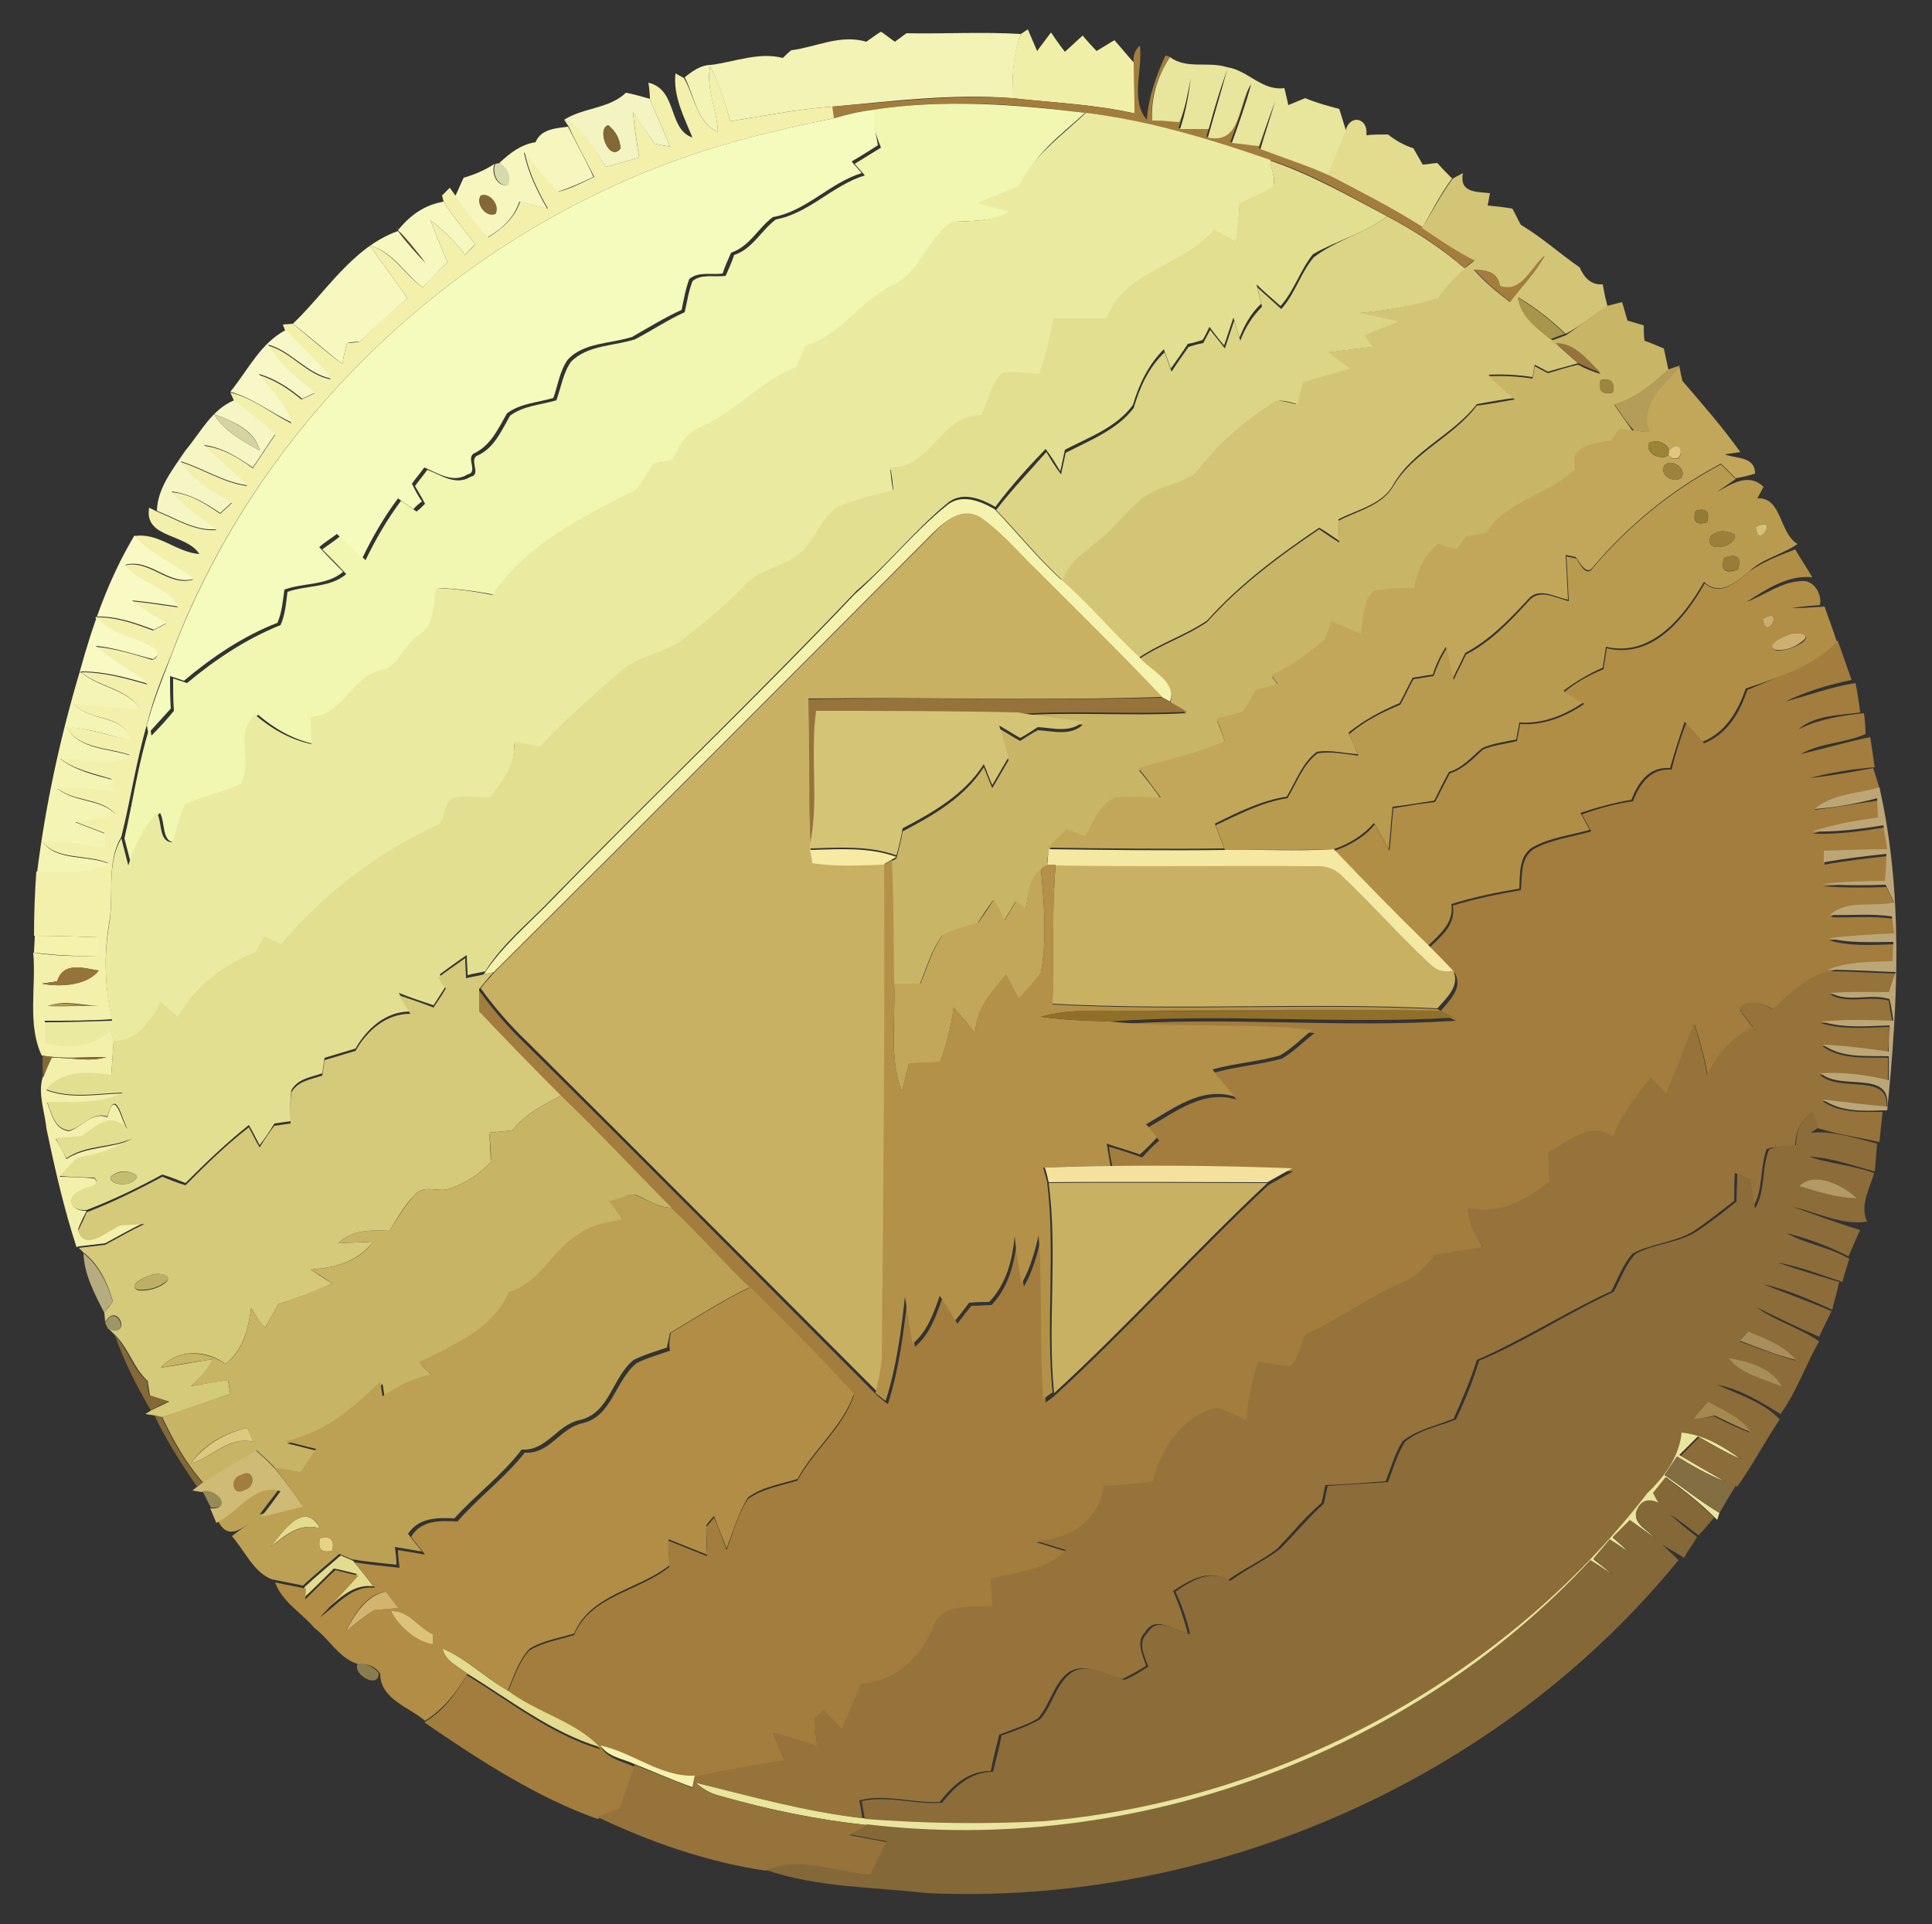 <?xml version="1.0" encoding="utf-8"?>
<!-- Generator: Adobe Illustrator 26.0.3, SVG Export Plug-In . SVG Version: 6.00 Build 0)  -->
<svg version="1.1" id="Layer_1" xmlns="http://www.w3.org/2000/svg" xmlns:xlink="http://www.w3.org/1999/xlink" x="0px" y="0px"
	 viewBox="0 0 250 249" style="enable-background:new 0 0 250 249;" xml:space="preserve">
<rect x="0" y="0" width="250" height="249" fill="#333333" stroke="none"/>
<style type="text/css">
	.st0{fill:#F2F3B4;}
	.st1{fill:#F0EFA8;}
	.st2{fill:#A37D3D;}
	.st3{fill:#E8E59C;}
	.st4{fill:#F3F0AC;}
	.st5{fill:#F4F4C3;}
	.st6{fill:#F1F6B0;}
	.st7{fill:#F5FBBC;}
	.st8{fill:#EAEBA1;}
	.st9{fill:#846837;}
	.st10{fill:#E3DB8E;}
	.st11{fill:#F6F6BE;}
	.st12{fill:#CCC47B;}
	.st13{fill:#D7DAAB;}
	.st14{fill:#E2DF91;}
	.st15{fill:#D3C576;}
	.st16{fill:#F7F8BF;}
	.st17{fill:#DCD585;}
	.st18{fill:#A8964A;}
	.st19{fill:#C9B566;}
	.st20{fill:#A59645;}
	.st21{fill:#F8F7C8;}
	.st22{fill:#96733A;}
	.st23{fill:#B39D58;}
	.st24{fill:#C2A75A;}
	.st25{fill:#9D863F;}
	.st26{fill:#F6F6C5;}
	.st27{fill:#D5D4A1;}
	.st28{fill:#9C8437;}
	.st29{fill:#E3C77E;}
	.st30{fill:#9D823C;}
	.st31{fill:#B99B50;}
	.st32{fill:#F5F2AD;}
	.st33{fill:#EBD08B;}
	.st34{fill:#957A33;}
	.st35{fill:#C8B163;}
	.st36{fill:#D8C079;}
	.st37{fill:#F8F9C3;}
	.st38{fill:#9C803A;}
	.st39{fill:#997C37;}
	.st40{fill:#B18E46;}
	.st41{fill:#CBAD6D;}
	.st42{fill:#CEB170;}
	.st43{fill:#F4F5B4;}
	.st44{fill:#D4C576;}
	.st45{fill:#BDA676;}
	.st46{fill:#F6EAA4;}
	.st47{fill:#F4E8A2;}
	.st48{fill:#B49148;}
	.st49{fill:#D5C97A;}
	.st50{fill:#907029;}
	.st51{fill:#C8B465;}
	.st52{fill:#8C6C38;}
	.st53{fill:#F4E19E;}
	.st54{fill:#C3BD6F;}
	.st55{fill:#B39964;}
	.st56{fill:#BCA154;}
	.st57{fill:#B7AC7F;}
	.st58{fill:#BDB064;}
	.st59{fill:#B18D45;}
	.st60{fill:#9F9665;}
	.st61{fill:#A98E5B;}
	.st62{fill:#A78E57;}
	.st63{fill:#A58850;}
	.st64{fill:#DDC97F;}
	.st65{fill:#CFBB75;}
	.st66{fill:#836D42;}
	.st67{fill:#968B53;}
	.st68{fill:#E7D285;}
	.st69{fill:#D3B46F;}
	.st70{fill:#DBC479;}
	.st71{fill:#897D4E;}
</style>
<g id="_x23_f2f3b4ff">
	<path class="st0" d="M112.1,5.4c0.6-0.4,1.2-0.9,1.9-1.3c0.6,0.4,1.2,0.9,1.8,1.3c0.4-0.3,1.1-0.8,1.5-1.1
		c4.9,0.1,9.9-0.2,14.8,0.1c-1,2.6-1.1,5.5-1.1,8.3c-7.8-0.6-15.6,0.4-23.3,1.1c-4.4,0.3-8.8,1.2-13.2,1.9c-0.7-2.4-1.4-4.8-2.6-7.1
		c-0.6,2.8,0.9,5.6,1,8.5c-2.8-1.3-3-4.6-4.3-7.1c1-0.8,2.1-1.6,3.4-1.6c3.1-0.4,6.2-1.7,9.3-0.9c0.3-0.3,0.8-0.8,1.1-1
		C105.6,6.1,108.7,4.4,112.1,5.4z"/>
</g>
<g id="_x23_f0efa8ff">
	<path class="st1" d="M132.1,4.4l0.9-0.6c0.4,0.9,0.8,1.9,1.2,2.8c0.6-0.8,1.2-1.6,1.8-2.4c0.4,0.6,1.3,1.9,1.8,2.5
		c0.8-0.7,1.5-1.4,2.3-2.1c0.4,0.5,1.3,1.5,1.8,2c0.8-0.5,1.5-0.9,2.3-1.4c0.9,1,1.7,2,2.6,3c0,2.2,0.1,4.3,0.1,6.5
		c-5.2-1.2-10.6-1.4-15.9-2C131,9.9,131,7.1,132.1,4.4z"/>
</g>
<g id="_x23_a37d3dff">
	<path class="st2" d="M146.7,8.2c-0.1-0.9,0.1-1.7,0.8-2.3c0.4,3.2-1.3,7,0.9,9.6c0.2-2.9,1.2-5.7,2.4-8.3c0.2,0,0.5,0.1,0.6,0.2
		c-1.6,2.4-2.6,5.2-2.3,8.2c0.8,0,2.5,0.1,3.3,0.1c0.7-1.8,1-3.8,1.5-5.7c-0.2,2.2-0.7,4.4-1.4,6.6c0.9,0,2.8,0,3.7,0
		c0.7-2.6,1.5-5.2,2.4-7.7c-0.8,2.9-1.7,5.9-2.5,8.8c4.4,0.9,3.9-4.3,5.6-6.9c-0.7,2.6-1.6,5.1-2.5,7.6c1.2,0.1,2.4,0.3,3.5,0.4
		c0.7-1.9,1.4-3.9,2.1-5.8c-0.6,2.1-1.2,4.2-1.9,6.2c3,1.1,6,2.1,8.9,3.4c4.1,2.2,8.3,4.2,12.3,6.8c2.2,1.5,4.4,3,6.8,4.2
		c-0.4,0.3-1.1,0.8-1.4,1.1c-3-2.7-6.5-4.9-10.1-6.8c-4.9-2.6-9.8-5.5-15.1-7.2c-7.8-2.7-15.7-5.1-23.9-6.1
		c-9.1-1.2-18.3-1.8-27.4-0.4c-1.8,0.2-3.5,0.6-5.2,1.1l-0.2-1.5c7.8-0.6,15.5-1.6,23.3-1.1c5.3,0.6,10.7,0.8,15.9,2
		C146.8,12.6,146.7,10.4,146.7,8.2z"/>
	<path class="st2" d="M194.1,37c2.8,0.9,3.9-2.6,5.9-3.9c-1.3,2.2-3.1,4-4.5,6c-1.7-1.3-3.3-2.6-4.7-4.2
		C192.4,34.9,193.8,35.3,194.1,37z"/>
	<path class="st2" d="M237.8,82.9c0.6,1.7,1.2,3.4,1.8,5.1c-3,0.6-5.9,1.5-8.6,2.8c3-0.8,5.9-1.9,9.1-2.4c0.2,0.9,0.5,2.8,0.6,3.8
		c-2.7,0.4-5.8,0.3-8,2.2c2.6-1.3,5.5-1.8,8.5-2.1c0.1,0.7,0.2,2,0.2,2.7c-2.7,1.2-5.8,1.1-8.4,2.6c3-0.7,6-1.6,9-2.2
		c0.2,1,0.4,2.9,0.6,3.9c-2.9,0.2-5.7,0.7-8.5,1.4c2.8-0.3,5.6-0.8,8.3-1.3c0.2,0.7,0.6,1.9,0.8,2.6c-2.9,0.7-6.1,0.7-8.4,2.8
		c2.8-0.3,5.5-0.8,8.2-1.2c0,0.6,0.1,1.9,0.1,2.5c-2.9,0.3-5.7,0.8-8.5,1.8c3.1,0.1,6.1-0.3,9.2-0.8c0.1,0.8,0.4,2.3,0.5,3.1
		c-2.7,0-5.5,0.1-8.2,0.2c0,0.4,0,1.1,0,1.5c2.7-0.5,5.4-0.8,8.1-1.1c-0.1,0.9-0.2,2.6-0.2,3.5c-2.7,0-5.4,0.1-8.1,0.4
		c2.7,0.2,5.5,0.2,8.2,0.1c0.3,0.6,0.8,1.7,1.1,2.3c-2.7,0.6-6.2-0.4-8.3,1.6c2.7,0.1,5.3-0.2,8,0.2c0.1,0.6,0.2,1.7,0.3,2.2
		c-2.8,0.1-5.7,0.2-8.5,0.6c2.7,0.8,5.6,0.6,8.4,0.5c0,0.6-0.1,1.9-0.1,2.5c-2.8,0.1-5.7,0.1-8.4,1.1c-2.8,0.9-5,2.9-7,4.9
		c-1.5-0.9-3.1-1.4-4.5,0c0.6,0.8,1.2,1.6,1.8,2.4c-2.7,1.4-4.6,3.6-5.9,6.2c-0.4-2.3-1-4.5-1.7-6.7c-1.3,3-2.4,6.1-3.6,9.2
		c-0.7-0.7-1.3-1.5-2-2.2c-1.9,2.4-3.8,4.8-4.9,7.7c-2.9-2.2-5.8,0.7-8.4,2c0.1,1.2,0.1,2.5,0.2,3.8c-3,2.4-6.6,4.4-10.6,3.4
		c0.1,1.9,1,3.5,2,5.1c-2.1,0.3-4.1,0.7-6.2,1c-1.1,1.2-2.1,2.7-3.7,3.3c-4.6,1.9-8.5,5-13.1,7c-0.7,1.3-0.8,3.1-2,4.1
		c-1.4-0.1-2.8-0.3-4.1-0.6c-0.8,2.5-1.3,5-1.5,7.6c-1.3-0.6-2.5-1.4-4-1.6c-4.4,1.2-7.1,5.3-8.1,9.5c-2.1,0.3-4.3,0.5-6.4,0.6
		c-0.4,4.4-4.7,7-8.8,7.1c1.3,0.4,2.6,0.8,3.9,1.2c-2.5,2.7-6.4,2.8-9.7,3.7c0.1,1.2,0.1,2.3,0.2,3.5c-2.6,0.3-6.5-0.5-7.6,2.7
		c-1.7,3.9-5,7.1-9.4,7.4c-0.8,2-1.6,3.9-2.5,5.8c-0.8-0.8-1.5-1.6-2.3-2.4c-0.3,0.2-1,0.7-1.3,1c0.1,1.2,0.2,2.4,0.4,3.6
		c-1.9-0.6-3.8-1.2-5.7-1.7c0.5,1.2,1,2.4,1.5,3.6c-3.9,0.7-7.8,1.3-11.6,2.1c-4.4,0.2-8-3-12.2-3.9c1,1.5,2.9,1.8,4.4,2.5
		c-0.6,1.9-1.3,3.8-2,5.7c-1,0.3-1.9,0.7-2.9,1c-7.9-2.8-15.4-7.7-22.4-12.5c2.4-1.4,4.1-3.7,5.5-6.1c5.6,3.4,10.9,7.7,17.3,9.6
		c-3.2-3.5-8.3-4.5-12-7.4c0.8-1.8,1.4-3.9,2.8-5.4c1.8-1.1,3.9-1.4,5.8-2c2.1-5.1,8.3-5.6,12.3-8.8c0-1.1-0.1-2.3-0.1-3.4
		c1.7,0.7,3.3,1.3,5,2c0-1.3-0.1-2.5-0.1-3.8c0.3-0.3,0.8-0.9,1-1.2c0.6,1.4,1.1,2.8,1.6,4.2c0.9-2.2,1.4-4.6,2.8-6.6
		c1.9-1.4,4.3-1.7,6.4-2.4c2.1-3.9,5.8-6.7,7.3-11c-4.2-4.8-8.8-9.3-13.4-13.8c-3.5-3.3-6.7-7-10.2-10.3c-4.7-4.8-9.4-9.8-14.3-14.5
		c-3.6-3.6-7.1-7.2-10.6-10.9c0-0.7,0-2.2,0-2.9c1.8,2.5,3.8,4.8,6,6.9c15.3,15.1,30.4,30.4,45.6,45.6c0.3,0.2,0.9,0.8,1.3,1
		c1.4-4.4,2-9,2.5-13.5c0.3,2,0.6,4.1,1,6.1c1.9-1.6,2.7-3.9,3.5-6.2c0.6,1.1,1.3,2.1,2,3.2c0.6-0.8,1.2-1.6,1.8-2.3
		c0.9,0,1.7-0.1,2.6-0.1c2.2-2.3,3-5.4,3.3-8.5c0.2,2,0.5,4.1,0.9,6.1c1.1-1.9,1.7-4.1,2.2-6.2c0.4,7.1,0.1,14.1,0.6,21.2
		c0.3-0.2,0.9-0.6,1.2-0.9c9.5-8.7,18.2-18.4,27.6-27.2c1.1-0.6,2.1-1.2,3.2-1.8c-7.8-0.3-15.5-0.4-23.3-0.3c-0.2-1-0.4-1.9-0.5-2.9
		c1.4,0.4,2.9,0.9,4.3,1.4c0.7-0.8,1.4-1.5,2.2-2.2c-0.4-0.4-1.1-1.3-1.4-1.7c3.5-2,7.1-4.9,11.4-3.6c-1-1.1-1.9-2.3-2.8-3.5
		c2.9-0.8,5.8-1,8.7-1.8c1.5-0.9,2.8-2.2,4.2-3.3c-8.7-1-17.5-0.1-26.2-1.1c14.8-1.1,29.7,0.5,44.5-0.5c-0.4-0.2-1.3-0.6-1.7-0.9
		l-0.4-0.2c1.2-1.5,3-3,2-5c-1.1-1.2-2.2-2.3-3.3-3.4c1.6-1.5,3.4-3,3-5.4c2.9-0.9,5.9-1.5,8.8-2c0.2-1.9-0.1-4.3,1.8-5.4
		c2.3-1.2,4.9-1.5,7.3-2.2c-0.4-0.7-0.8-1.5-1.2-2.2c2.2-0.8,4.4-1.4,6.6-1.7c0.9-2.3,2.3-4.3,5-4.1c0.5-2,1.1-4,1.9-6
		c0.8,0.9,1.6,1.8,2.3,2.6c3-1.2,4.6-3.9,5.6-6.9C230.2,87.5,234.6,86.2,237.8,82.9z"/>
	<path class="st2" d="M31.2,190.9c1.7-1,2,1.5,0.5,1.9C30,193.8,29.7,191.2,31.2,190.9z"/>
</g>
<g id="_x23_e8e59cff">
	<path class="st3" d="M149.1,15.6c-0.2-3,0.7-5.8,2.3-8.2c2.2,1.6,4.9,0.5,7.4,1.3c2.7,0.4,4.5,3.1,7.4,2.7c0.1,0.5,0.4,1.6,0.5,2.2
		c0.7-0.3,1.5-0.6,2.2-0.9c1.4,0.6,2.9,1,4.4,1.4c0.3,1,0.6,1.9,0.9,2.9c-0.8,1.9-1.5,3.8-2.2,5.7c-2.9-1.3-6-2.3-8.9-3.4
		c0.6-2.1,1.3-4.1,1.9-6.2c-0.7,1.9-1.4,3.9-2.1,5.8c-1.2-0.1-2.4-0.3-3.5-0.4c0.9-2.5,1.8-5,2.5-7.6c-1.8,2.6-1.2,7.8-5.6,6.9
		c0.8-2.9,1.7-5.9,2.5-8.8c-0.9,2.5-1.7,5.1-2.4,7.7c-0.9,0-2.8,0-3.7,0c0.7-2.1,1.1-4.3,1.4-6.6c-0.4,1.9-0.7,3.9-1.5,5.7
		C151.5,15.7,149.9,15.6,149.1,15.6 M166.4,18.2C166.9,18.7,166.9,18.7,166.4,18.2z"/>
	<path class="st3" d="M217.4,185.3c2.9,0.3,5.5,1.8,7.8,3.5c-1.9-0.8-3.7-1.9-5.5-2.9c-0.8,0.8-1.6,1.6-2.4,2.4
		c1.9,1.1,3.9,2.3,5.9,3.4c-2.2-0.8-4.2-2-6.2-3.2c-0.4,0.6-1.2,1.8-1.6,2.4c2.4,1.6,4.6,3.4,7.1,4.9c-0.1,0.2-0.2,0.7-0.3,0.9
		l-0.3-0.3c-1.9-1.9-4.1-3.6-6.3-5.2c-0.4,0.5-1.2,1.5-1.6,2c0.2,0.4,0.5,1.1,0.7,1.4c-1.5-0.7-2.5-0.3-3,1.2
		c-0.2,1.6,1.7,2.3,2.5,3.3c-1.1-0.8-2.2-1.6-3.3-2.3c-0.5,0.5-1.6,1.6-2.2,2.2c0.6,0.5,1.7,1.5,2.2,2c-0.9-0.6-1.7-1.1-2.6-1.7
		c-0.5,0.6-1.6,1.9-2.1,2.5c0.9,0.7,1.8,1.4,2.6,2.1c-1-0.6-2-1.3-3-1.9c-23.5,25.3-59.3,38.3-93.6,34.2c-6.5-0.7-12.8-2-19.1-3.8
		c-1.2-0.3-2.2-0.9-3.1-1.7c7.1,1.7,14.2,3.7,21.6,4.6c7.7,0.6,15.4,0.7,23.1,0.3c30.4-2.6,59.5-18.3,78.2-42.5
		C215.3,191,217.1,188.4,217.4,185.3z"/>
</g>
<g id="_x23_f3f0acff">
	<path class="st4" d="M92.9,17.1c-0.1-2.8-1.6-5.6-1-8.5c1.2,2.2,1.9,4.6,2.6,7.1c4.4-0.7,8.8-1.6,13.2-1.9l0.2,1.5
		c-7.8,1.6-15.7,3.5-23.2,6.5C56.3,33,32.8,56.3,22.1,84.9c-1.2,2.9-2.4,5.9-3.1,8.9c-1.4,4.8-2.1,9.7-3.3,14.5
		c-2,3.4-0.9,7.5-1.6,11.3c-0.7,4.1-0.5,8.3,0.4,12.3c-2.9,0.2-5.8,0.2-8.7,0.2c0,0.7,0,2,0,2.7c3,0.7,6.2,0.7,8.5-1.7
		c0.1,0.4,0.3,1.3,0.4,1.7c-0.1,1.5-0.2,3-0.3,4.4c-3-0.4-6.2-0.7-8.4,1.9c3.2,1.2,6.6,0.5,9.9,0.4c-3,1.6-6.5,1.2-9.8,1.2
		c0.6,1.5,0.9,3.4,2.8,3.7c1.7-0.5,3-2.6,5-1.8c1-4.1,1.8,0.6,2.6,1.6c-2.1-2.4-4.2-0.3-5.9,0.9c-0.8,0.1-2.6,0.2-3.4,0.3
		c0.4,0.6,1.1,1.9,1.4,2.6c2.6-1.7,5.8-1.3,8.6-2.6c-2.3,1.2-4.6,2.2-7.2,2.5c-0.6,0.6-1.7,1.8-2.3,2.4c1.1,0,3.3,0.1,4.5,0.2
		c1.1,1.2-1.1,1.1-1.7,1.6c-2.1,0.8-1.3,2.7,0.7,2.6c-0.3,0.6-0.9,1.8-1.1,2.4c0.9,2.9,3.9,0,5.5-0.7c1-0.1,2.1-0.1,3.1-0.2
		c-1.7,0.8-3.4,1.8-5.1,2.7c-0.8,0.1-2.5,0.3-3.4,0.4l-0.3,0.1C8.3,156.5,7.1,151.3,6,146c-0.2-2.1-1.1-4.4-0.5-6.5
		c0.3-0.9,0.7-1.7,1.1-2.6c2.4-0.1,4.9,0.6,7.1-0.1c-2.8,0-5.6,0.3-8.3-0.2c-1.9-4-0.7-8.9-1.1-13.3c2.8,0.4,5.5,0.5,8.3,0.4
		c0-0.6,0-1.8,0-2.4c-2.7-0.1-5.4-0.2-8.2-0.2c0-2.8,0.1-5.5,0.3-8.3c3.1-0.1,6.4,0.2,9.3-1.1c-2.7-1.2-6.8-0.3-8.6-2.9
		c2.7-0.1,5.5,0.3,8.1,0.9c0-0.5,0-1.4,0-1.9c-1.3-0.5-2.6-1-3.9-1.5c1.8-0.3,3.6-0.7,5.3-1c-2-2.1-5.3-1.5-7.5-3.3
		c2.5-0.3,5,0,7.4,0.4c-0.1-0.4-0.3-1.2-0.4-1.6c-2.3-0.7-4.8-1.2-6.7-2.7c3.1-0.2,6.4,1.4,9.1-0.4c-2.8-1-6.6-0.7-8.3-3.7
		c2.8,0.3,5.6,1.1,8.3,1.8c-0.6-3.5-5.4-2.3-7.3-4.8c2.9,0.2,5.7,0.5,8.6,0.7c-1.7-2.6-5.3-2.8-7.6-4.7c3,0,5.8,0.8,8.6,1.6
		c-2.1-1.9-4.7-3-6.8-4.9c2.6,0.2,5,1,7.4,1.7c0.8-0.3,0.8-0.8,0.2-1.4c-2.4-1.5-5.6-1.8-7.6-4.1c2.6-0.1,5.1,0.8,7.5,1.7
		c0.6-0.3,1.1-0.6,1.7-0.9c-1.6-0.8-3.1-1.8-4.5-2.9c2,0.2,4,0.5,6,0.8c-1.5-2.8-5.3-3-6.9-5.4c3.2-0.9,5.7,2.8,8.9,1.8
		c-2.4-2-5.6-3.1-7.7-5.6c3.1-0.6,5.5,2.1,8.5,2.3c-1.7-2.7-7.2-2-6.5-6l1,0.5c2.5,1,4.9,2.6,7.7,2.4c-2.1-1.5-4.2-2.9-5.8-4.9
		c2.4,0.2,4.4,1.5,6.3,2.8c0.5-0.5,1-0.9,1.5-1.4c-2.4-1.5-5.1-2.8-6.6-5.3c2.9,0.9,5.5,2.7,8.6,3.1c-1.8-1.8-3.8-3.4-5.6-5.2
		c2.4,0.3,4.4,1.5,6.3,2.9c1-1.4,1.9-2.9,2.9-4.3c-1.7-1.5-3.6-2.9-5.3-4.4l-0.5-1.1c2.9,0.7,5.3,2.7,7.9,4
		c-0.8-2.5-2.9-4.2-4.3-6.3c2.1,0.6,3.9,1.8,5.6,3.2c0.4-0.2,1.3-0.6,1.7-0.8c-2.3-1.8-4.6-3.6-6.1-6.2c3.1,0.8,5,3.8,8.2,4.4
		c-1.8-2.3-4-4.1-5.9-6.3l-0.3-0.8l1.3-0.1c2.1,1.7,4.2,3.6,6.4,5.2c0.1-0.7,0.4-2,0.6-2.7c0.4,0,1.3-0.1,1.7-0.2
		c1.9-2,4-3.9,6.1-5.6c-1.5-2.3-3.3-4.5-4.8-6.8c2.9,0.8,4.4,3.7,6.8,5.4c1-1.1,2.1-2.2,3.2-3.3c-0.8-1.8-1.5-3.6-2.2-5.4
		c1.7,1.3,3.2,2.8,4.5,4.5c0.4-0.5,0.9-0.9,1.3-1.4c-1.4-1.8-2.9-3.6-4.1-5.5l-0.2-0.8l1-1l0.8,1.1c1.3,1.9,2.7,3.6,4.2,5.3
		c1.8-1.1,3.4-2.5,4.1-4.6c1.2,0.3,2.4,0.6,3.6,0.9c-1.3-2.3-2.5-4.7-3-7.3c1.5,1.7,2.8,3.5,4.4,5.1c1.6-0.4,3.1-1.2,4.6-1.9
		c-1.1-2.2-2.3-4.3-3.3-6.5L73,15.5c2.8,1,3.9,3.8,5.4,6.1c1.4-0.4,2.9-0.8,4.3-1.2c-0.3-2-0.6-4-0.8-5.9c1,1.4,1.9,2.7,2.8,4.1
		c0.5,0.1,1.5,0.3,2,0.4c-0.8-2.1-1.8-4.1-2.6-6.2c0-0.5-0.1-1.6-0.2-2.1c3.8,0.9,2.5,6,5.7,7.1c-1.1-2.7-2.5-5.3-2.2-8.3l1.1,0.6
		C89.9,12.5,90.1,15.8,92.9,17.1 M7.4,127l-2,0.3c2.4,0.5,5.9,0.2,7.3-1.7C10.8,125.3,8.2,124.4,7.4,127 M6.2,130.2
		c2.2,0.1,4.4-0.1,6.6,0C10.6,130.1,8.3,129.4,6.2,130.2z"/>
</g>
<g id="_x23_f4f4c3ff">
	<path class="st5" d="M73,15.5c2.5-1.6,5.8-1.4,8-3.5c1,0.2,2.1,0.5,3.1,0.8c0.8,2.1,1.8,4.1,2.6,6.2c-0.5-0.1-1.5-0.3-2-0.4
		c-0.9-1.4-1.9-2.7-2.8-4.1c0.2,2,0.5,4,0.8,5.9c-1.4,0.4-2.9,0.8-4.3,1.2C76.9,19.4,75.7,16.6,73,15.5 M80.3,19.2
		c-0.1-1.2-0.6-2.2-1.6-3C77.1,16.7,78.9,21.1,80.3,19.2z"/>
</g>
<g id="_x23_f1f6b0ff">
	<path class="st6" d="M113,14.2c9.1-1.4,18.4-0.7,27.4,0.4c-3.1,2.9-6.7,5.3-8.2,9.5c-1.8,0.7-3.6,1.5-5.3,2.2
		c1.4,0.3,2.7,0.7,4.1,1.1c-2.3,1.2-4.9,1.2-7.4,1.3c-3.2,2.1-4,6.6-7.7,8.2c-4.2,1.9-6.7,6.3-11.2,7.8c-0.4,0.9-0.9,1.8-1.3,2.8
		c-4.5,1.8-7.8,5.7-12.2,7.7c-2,0.7-3,2.5-3.8,4.3c-0.8,0.2-1.7,0.3-2.5,0.5c-0.8,1.2-1.4,2.4-2.3,3.4c-6.8,3.6-14.1,7-18.5,13.6
		c-2.4-0.5-4.9-0.8-7.3-0.9c-0.5,2.2-0.2,5-2.4,6.2c-1.9,1.2-2.3,4-4.7,4.4c-3.8,0.9-5,5.9-9.1,6.1c0,1.2,0.1,2.3,0.1,3.5
		c-2.8-0.6-5.2-2-7.3-3.8c-2.7,2.4-0.3,6.2-1.8,8.9c-2.3,1.1-4.9,1.6-7.3,2.7c-0.8,1.5-1.1,3.3-1.6,4.9c-1.8,0.1-1.3-2.6-2-3.8
		c-1.9,1.9-2.9,4.3-3.7,6.8c-0.3-1.2-0.6-2.3-0.9-3.5c1.1-4.8,1.8-9.8,3.3-14.5l0.2,1.2c1-1,2-2.1,2.9-3.2c-0.1-1.4-0.1-2.8-0.1-4.2
		c0.6,0.2,1.2,0.4,1.8,0.6c3.6-3,7.6-5.7,12.1-7.5c0.6-1.3,0.7-2.8,0.9-4.3c2.5-0.9,5.5-0.5,7.6-2.3c-1-1.1-2.1-2.2-3.1-3.2
		c0.8-0.6,1.6-1.1,2.3-1.7c1.1,1,2.2,2,3.3,3.1c1.3-2.7,2.8-5.3,4.6-7.7c0.7,0.5,1.3,0.9,2,1.4c0.3-0.2,0.8-0.7,1.1-1
		c-0.4-0.8-0.9-1.6-1.3-2.3c0.5-0.7,1.1-1.4,1.6-2.1c1.8,0.7,3.7,2.1,5.6,0.9c1.5-0.3-0.4-2.3,1-2.8c2.1-1,3-3.2,4.1-5.1
		c1.7-1.3,4-1.4,6-2c0.6-1.7,0.9-3.6,1.9-5c2.2-2.2,5.6-2,8.3-2.9c2.1-1.1,4.2-2.5,6.4-3.5c0.3-1.3,0.5-2.7,1-4
		c1.1-1,2.9-0.5,4.3-0.7c0.4-0.9,0.8-1.8,1.1-2.7c2.4-0.8,3.5-3.2,5.4-4.6c4.3-0.8,7.3-4.4,11.5-5.7c-0.3-0.4-1-1.1-1.3-1.5
		c1.1-0.7,2.3-1.4,3.4-2.1C113.2,17.3,113,15.8,113,14.2z"/>
</g>
<g id="_x23_f5fbbcff">
	<path class="st7" d="M84.7,21.8c7.5-3,15.3-4.9,23.2-6.5c1.7-0.5,3.4-0.9,5.2-1.1c0,1.6,0.2,3.1,0.5,4.6c-1.1,0.7-2.2,1.4-3.4,2.1
		c0.3,0.4,1,1.1,1.3,1.5c-4.2,1.3-7.1,4.9-11.5,5.7c-1.9,1.4-3,3.8-5.4,4.6c-0.4,0.9-0.8,1.8-1.1,2.7c-1.4,0.2-3.1-0.3-4.3,0.7
		c-0.5,1.3-0.7,2.6-1,4c-2.2,1-4.3,2.3-6.4,3.5c-2.8,0.9-6.2,0.7-8.3,2.9c-1.1,1.5-1.3,3.4-1.9,5c-2,0.6-4.3,0.7-6,2
		c-1.1,1.9-2,4-4.1,5.1c-1.4,0.5,0.5,2.5-1,2.8c-1.9,1.2-3.9-0.2-5.6-0.9c-0.5,0.7-1.1,1.4-1.6,2.1c0.4,0.8,0.8,1.6,1.3,2.3
		c-0.3,0.2-0.9,0.7-1.1,1c-0.7-0.5-1.3-0.9-2-1.4c-1.8,2.4-3.3,5-4.6,7.7c-1.1-1-2.2-2-3.3-3.1c-0.8,0.6-1.6,1.1-2.3,1.7
		c1,1.1,2.1,2.2,3.1,3.2c-2.1,1.8-5.1,1.4-7.6,2.3c-0.2,1.4-0.3,2.9-0.9,4.3c-4.4,1.7-8.4,4.4-12.1,7.5c-0.6-0.2-1.2-0.4-1.8-0.6
		c0,1.4,0,2.8,0.1,4.2c-1,1.1-1.9,2.1-2.9,3.2L19,93.9c0.8-3.1,2-6,3.1-8.9C32.8,56.3,56.3,33,84.7,21.8z"/>
</g>
<g id="_x23_eaeba1ff">
	<path class="st8" d="M140.5,14.6c8.2,1,16.1,3.4,23.9,6.1c0,1.2,0.9,2.6,0.2,3.8c-1.3,0.8-2.8,1.4-4.2,2.1
		c-0.1,1.6-0.2,3.3-0.5,4.9c-0.9-0.5-1.8-1-2.8-1.5c-3.9,4.7-11.7,5.4-13.9,11.5c-2.3,0-4.6,0-6.9,0c-0.4,2.5-1,4.9-1.9,7.2
		c-1.6-0.1-3.2-0.5-4.8-0.1c-1.4,1.5-1.8,3.6-2.6,5.4c-5.2-0.1-6.5,6.9-11.8,6.8c0.1,1,0.2,1.9,0.4,2.9c-2.5,0.7-5.2,1.2-7.5,2.4
		c-1.7,1.4-2.5,3.5-3.9,5.1c-2.1,2.5-5.9,2.5-8,5c-2.3,2.4-4.8,4.6-7.5,6.6c-2.7,2.2-6.6,2.3-9,4.9c-3.3,3-6.8,5.9-9.8,9.2
		c-1.1-0.2-2.3-0.4-3.4-0.6c0.3,2.8-1.5,5.1-3.1,7.2c-1.6,0-3.2-0.3-4.8,0.1c-1,0.8-1,2.3-1.7,3.3c-7.8,3.6-15,8.9-20.5,15.6
		c-0.8-0.3-1.5-0.6-2.3-1c-0.3,0.6-0.7,1.3-1,2c-4.2,1.6-7.9,4.5-10.1,8.4c-0.7-0.6-1.5-1.2-2.2-1.9c-1.3,2.5-2.9,5-6.1,5
		c-0.1-0.4-0.3-1.3-0.4-1.7c-2.3,2.4-5.5,2.4-8.5,1.7c0-0.7,0-2,0-2.7c2.9,0,5.8-0.1,8.7-0.2c-0.9-4-1.1-8.2-0.4-12.3
		c0.7-3.8-0.4-7.9,1.6-11.3c0.3,1.2,0.6,2.3,0.9,3.5c0.8-2.5,1.9-4.9,3.7-6.8c0.7,1.1,0.2,3.8,2,3.8c0.6-1.6,0.9-3.3,1.6-4.9
		c2.3-1.1,4.9-1.5,7.3-2.7c1.5-2.8-0.9-6.5,1.8-8.9c2.1,1.8,4.5,3.2,7.3,3.8c0-1.2-0.1-2.3-0.1-3.5c4.1-0.2,5.3-5.2,9.1-6.1
		c2.4-0.4,2.8-3.2,4.7-4.4c2.3-1.2,2-4,2.4-6.2c2.5,0.1,4.9,0.4,7.3,0.9c4.4-6.6,11.7-10.1,18.5-13.6c1-1,1.6-2.3,2.3-3.4
		c0.8-0.1,1.7-0.3,2.5-0.5c0.9-1.8,1.9-3.6,3.8-4.3c4.4-2,7.7-5.9,12.2-7.7c0.4-0.9,0.9-1.8,1.3-2.8c4.6-1.4,7-5.8,11.2-7.8
		c3.6-1.6,4.4-6.1,7.7-8.2c2.5-0.1,5.1,0,7.4-1.3c-1.4-0.4-2.7-0.7-4.1-1.1c1.8-0.8,3.5-1.5,5.3-2.2C133.8,20,137.4,17.6,140.5,14.6
		z"/>
</g>
<g id="_x23_846837ff">
	<path class="st9" d="M80.3,19.2c-1.4,1.9-3.2-2.5-1.6-3C79.7,17,80.2,18,80.3,19.2z"/>
	<path class="st9" d="M62.2,25.3c1.1-0.5,2.6,1.3,1.9,2.4C62.9,28.2,61.6,26.4,62.2,25.3z"/>
	<path class="st9" d="M51.1,29.2l0.5,0.5c1.3,1.3,2.5,2.8,3.6,4.3c-1.3-1.3-2.5-2.7-3.6-4.2L51.1,29.2z"/>
	<path class="st9" d="M5.5,136.6c2.7,0.5,5.5,0.2,8.3,0.2c-2.2,0.7-4.8,0-7.1,0.1c-0.4,0.9-0.8,1.7-1.1,2.6
		C5.5,138.8,5.5,137.4,5.5,136.6z"/>
	<path class="st9" d="M14.9,172.9c1.7,1.7,2.2,4.2,4.1,5.8c0.1,0.6,0.2,1.3,0.3,1.9c0.6,0.2,1.9,0.6,2.5,0.8
		c-0.8,0.3-1.5,0.7-2.3,1.1C17.7,179.4,16.1,176.3,14.9,172.9z"/>
	<path class="st9" d="M20,183.2l0.9,0.2c1.4,3,3.1,6,5.3,8.5l-0.7,0.5C23.5,189.5,21.5,186.4,20,183.2z"/>
	<path class="st9" d="M213.9,193.2c0.4-0.5,1.2-1.5,1.6-2c2.2,1.6,4.4,3.3,6.3,5.2c-0.5,0.6-1.5,1.8-2,2.3c-1.2-0.9-2.4-1.9-3.7-2.7
		c1.1,1,2.3,2,3.5,2.9c-0.4,0.7-1.3,2-1.7,2.7c-0.9-0.6-1.9-1.1-2.8-1.7c0.5,0.5,1.6,1.5,2.1,2c-23.3,28.6-60.5,44.8-97.3,43.1
		c-6.9-0.8-14.1-0.7-20.8-3c4.3-2,9,0.2,13.5,0.5c0.7-1.4,1.4-2.8,2.1-4.2c-1.6-0.3-3.2-0.6-4.8-0.9c0.6-0.3,1.7-0.9,2.3-1.3
		c34.3,4.1,70.1-8.9,93.6-34.2c1,0.6,2,1.3,3,1.9c-0.9-0.7-1.8-1.4-2.6-2.1c0.5-0.6,1.6-1.9,2.1-2.5c0.9,0.6,1.7,1.1,2.6,1.7
		c-0.6-0.5-1.7-1.5-2.2-2c0.5-0.5,1.6-1.6,2.2-2.2c1.1,0.8,2.2,1.6,3.3,2.3c-0.9-1-2.7-1.7-2.5-3.3c0.5-1.5,1.5-1.9,3-1.2
		C214.4,194.3,214.1,193.6,213.9,193.2z"/>
</g>
<g id="_x23_e3db8eff">
	<path class="st10" d="M174.1,17c0.5-2.3,3-1.8,2.7,0.5c0.9-0.1,1.9-0.1,2.8-0.1c1,0.8,2.1,1.4,3.3,1.8c0.4,0.7,0.8,1.4,1.2,2.1
		c0.5,0,1.4-0.2,1.9-0.2c0.6,0.7,1.3,1.4,1.9,2c-1.5,2-2.6,4.2-3.8,6.3c-3.9-2.5-8.1-4.6-12.3-6.8C172.6,20.8,173.3,18.9,174.1,17z"
		/>
	<path class="st10" d="M35,200.2c1.5-1.9,4.4-6.2,6.4-2.4C38.8,197,36.9,198.7,35,200.2z"/>
	<path class="st10" d="M44.1,201.3c0.4,0.2,1.2,0.5,1.6,0.7c0.9,1.1,1.8,2.2,2.6,3.3c-3-0.4-4.9,2.2-7.1,3.8c1.7-1.8,3.4-3.6,5-5.4
		c-0.8-0.2-2.3-0.6-3-0.7c-1.3,1.3-2.6,2.6-3.9,3.8c0-0.4,0.1-1,0.1-1.4C40.9,204,42.5,202.7,44.1,201.3z"/>
	<path class="st10" d="M57.2,213.3c3.1,1.3,5.5,3.8,8.4,5.4c3.7,2.9,8.8,4,12,7.4c-6.3-1.9-11.7-6.2-17.3-9.6
		C59.2,215.6,57.5,214.9,57.2,213.3z"/>
</g>
<g id="_x23_f6f6beff">
	<path class="st11" d="M69.3,18.4c0.7-1.7,2.6-1.8,4.2-2c1.1,2.2,2.3,4.3,3.3,6.5c-1.5,0.7-3,1.4-4.6,1.9c-1.6-1.6-2.9-3.4-4.4-5.1
		c0.5,2.6,1.7,5,3,7.3c-1.2-0.3-2.4-0.6-3.6-0.9c-0.7,2.1-2.2,3.5-4.1,4.6c-1.5-1.7-2.9-3.4-4.2-5.3c0.3-0.6,0.8-1.8,1.1-2.4
		c1.4-0.4,2.8-1,4-1.8c-0.5,1.1,0.3,3.1,1.7,2.7c0.3-1.1-0.1-2.1-1.1-2.8C66,19.8,67.4,18.7,69.3,18.4 M62.2,25.3
		c-0.7,1.1,0.7,2.9,1.9,2.4C64.8,26.6,63.3,24.8,62.2,25.3z"/>
</g>
<g id="_x23_ccc47bff">
	<path class="st12" d="M166.4,18.2C166.9,18.7,166.9,18.7,166.4,18.2z"/>
</g>
<g id="_x23_d7daabff">
	<path class="st13" d="M64.1,21.2l0.6-0.1c1.1,0.8,1.4,1.7,1.1,2.8C64.4,24.3,63.6,22.3,64.1,21.2z"/>
</g>
<g id="_x23_e2df91ff">
	<path class="st14" d="M164.4,20.8c5.3,1.8,10.2,4.6,15.1,7.2c-2.9,2.2-6.5,3.1-9.6,4.9c-1.7,2.1-2.4,4.7-4.2,6.7
		c-1-0.9-2.1-1.8-3.1-2.8c0.2,0.9,0.4,1.7,0.6,2.5c-1.3,1.2-2.2,2.8-2.8,4.4c-0.3-0.8-0.5-1.7-0.8-2.6c-0.4,1.2-0.8,2.4-1.2,3.6
		c-0.7-0.8-1.3-1.6-1.9-2.4c-0.2,0.4-0.6,1.3-0.9,1.7c-0.6,0.2-1.3,0.4-1.9,0.5c-0.7,1.1-1.5,2.2-2.2,3.2c-0.3-0.8-0.6-1.7-0.9-2.5
		c-2,2-3.2,4.5-4,7.2c-2.1,2.9-5.7,4.2-8.8,5.8c-0.2,0.9-0.4,1.9-0.6,2.8c-0.6-1-1.2-2-1.9-2.9c-2.3,2.4-4.5,4.8-6.5,7.5
		c-1.9-1.1-4.4-2.1-6.3-0.4c-4.2,3.5-7.6,7.8-11.7,11.3c-12.8,13.5-26.2,26.3-39.2,39.6c-3,3.2-6.5,5.9-8.8,9.6
		c-0.8,0.2-1.6,0.3-2.3,0.5c0-0.9-0.1-1.7-0.1-2.6c-1.2,0.8-2.4,1.7-3.5,2.5c0.2,0.4,0.6,1.1,0.8,1.5c-0.5,0.8-1.1,1.7-1.6,2.5
		c-1.5-0.5-3-1-4.5-1.6c0.5,0.8,1,1.6,1.5,2.4c-3.2,0-5.6,2.2-7.1,4.8c-1.3,0.4-2.7,0.8-4,1.2c-0.1,0.7-0.2,1.3-0.3,2
		c-1.4,0.5-3.2,0.7-4,2.2c-0.2,1.3-0.1,2.6-0.1,4c-0.7,0.1-1.4,0.2-2.1,0.3c-0.6,1-1.2,1.9-1.9,2.8c-0.5-0.9-0.9-1.8-1.4-2.6
		c-2.9,2.3-5.6,4.9-8.2,7.5c-1-0.4-2-0.8-3-1.1c-3.1,1.7-6.4,3.3-9.8,4.6c-2.1,0.2-2.8-1.7-0.7-2.6c0.6-0.5,2.8-0.4,1.7-1.6
		c-1.1,0-3.4-0.1-4.5-0.2c0.6-0.6,1.7-1.8,2.3-2.4c2.6-0.3,4.9-1.3,7.2-2.5c-2.8,1.3-6,0.8-8.6,2.6c-0.4-0.7-1.1-2-1.4-2.6
		c0.9-0.1,2.6-0.2,3.4-0.3c1.7-1.2,3.8-3.3,5.9-0.9c-0.7-1-1.5-5.7-2.6-1.6c-2-0.7-3.2,1.4-5,1.8c-1.9-0.3-2.2-2.2-2.8-3.7
		c3.3,0,6.8,0.3,9.8-1.2c-3.3,0.1-6.7,0.8-9.9-0.4c2.1-2.6,5.4-2.3,8.4-1.9c0.1-1.5,0.2-3,0.3-4.4c3.1,0,4.7-2.5,6.1-5
		c0.7,0.6,1.5,1.2,2.2,1.9c2.2-3.9,5.9-6.8,10.1-8.4c0.3-0.7,0.7-1.3,1-2c0.8,0.3,1.5,0.6,2.3,1c5.5-6.7,12.7-12,20.5-15.6
		c0.7-1.1,0.6-2.6,1.7-3.3c1.6-0.4,3.2-0.1,4.8-0.1c1.6-2.1,3.4-4.3,3.1-7.2c1.2,0.2,2.3,0.4,3.4,0.6c3-3.3,6.4-6.2,9.8-9.2
		c2.4-2.6,6.3-2.7,9-4.9c2.6-2.1,5.2-4.2,7.5-6.6c2.1-2.5,5.9-2.5,8-5c1.4-1.6,2.2-3.8,3.9-5.1c2.3-1.2,5-1.7,7.5-2.4
		c-0.1-1-0.2-1.9-0.4-2.9c5.3,0.1,6.5-6.8,11.8-6.8c0.8-1.8,1.2-3.9,2.6-5.4c1.6-0.4,3.2,0,4.8,0.1c0.9-2.3,1.5-4.8,1.9-7.2
		c2.3,0,4.6,0,6.9,0c2.1-6.1,10-6.8,13.9-11.5c0.9,0.5,1.8,1,2.8,1.5c0.2-1.6,0.4-3.3,0.5-4.9c1.4-0.7,2.8-1.2,4.2-2.1
		C165.3,23.4,164.4,22,164.4,20.8 M14.3,152.3c-0.1,1.4,3.5,1.2,3.4-0.2C16.5,151.4,15.4,151.4,14.3,152.3z"/>
</g>
<g id="_x23_d3c576ff">
	<path class="st15" d="M188,23.1l1.3-0.7c-0.5,2.6,1.8,2.4,3.5,2.6c-0.1,0.4-0.2,1.2-0.3,1.6c1.1,0.1,2.1,0.2,3.2,0.4
		c0.3,0.5,0.8,1.6,1.1,2.1c2.7,1.6,5,3.7,7.6,5.5c0.6,1.3,1.4,2.3,3,2.2c0.1,0.7,0.4,2.1,0.6,2.8c-1.8,1.2-3.5,2.6-5.4,3.6
		c-1.9-1.8-3.9-3.4-6.1-4.7c0.3,2.4,2.4,4,4.2,5.4c0.2,0.1,0.5,0.3,0.6,0.5c0.9,0.9,1.9,1.7,2.9,2.6c-1.3,0.4-2.6,0.7-3.9,1.1
		c-0.6-0.3-1.1-0.6-1.7-0.9c-0.1,0.4-0.2,1.2-0.3,1.6c-1.9-0.3-3.8-0.4-5.7-0.3c1.1,1,2.2,2,3.4,3c-1.6,0.2-3.2,0.5-4.9,0.8
		c-3.1,4-8.2,5.9-10.8,10.4c-1.4,2.6-4.6,3.2-7.1,4.5c0,0.9,0.1,1.9,0.1,2.8c-0.9-0.6-1.7-1.2-2.6-1.7c-5.2,3.5-10.3,7.3-14.5,12
		c-2.8,1.9-6,2.9-8.8,4.8c-3.5-3.2-6.5-6.9-10.1-10c1-3,4-4.3,6.1-6.4c1.4-1.3,2.7-2.8,4.1-4.1c2.1-1.8,5.2-1.8,7.2-3.6
		c2.6-3.4,5.9-6.3,9.5-8.7c1.1-0.8,2.4-0.2,3.5,0c0.2-0.9,0.5-1.9,0.7-2.8c2.1-0.6,4.1-1.2,6.1-1.8c-0.9-0.7-1.8-1.4-2.8-2.1
		c1.9-0.2,3.8-0.5,5.7-0.7c-0.3-0.5-0.7-1-1-1.5c1.5-0.6,3-1.2,4.4-1.8c-1.7-0.4-3.3-0.8-5-1.1c3.4-0.3,6.8-0.9,10.1-1.9
		c1-1.4,2.1-2.7,3.5-3.8c0.4-0.3,1.1-0.8,1.4-1.1c-2.4-1.2-4.6-2.7-6.8-4.2C185.4,27.3,186.5,25.1,188,23.1 M194.1,37
		c-0.3-1.8-1.8-2.1-3.4-2.1c1.4,1.6,3,2.9,4.7,4.2c1.5-2,3.3-3.8,4.5-6C198.1,34.5,196.9,38,194.1,37 M203.1,40.2
		C203.7,40.7,203.7,40.7,203.1,40.2z"/>
</g>
<g id="_x23_f7f8bfff">
	<path class="st16" d="M57.4,26.1c1.2,1.9,2.7,3.7,4.1,5.5c-0.5,0.5-0.9,0.9-1.3,1.4c-1.3-1.7-2.8-3.2-4.5-4.5
		c0.7,1.8,1.4,3.6,2.2,5.4c-1.1,1.1-2.1,2.2-3.2,3.3c-2.3-1.7-3.8-4.6-6.8-5.4c1.5,2.3,3.3,4.5,4.8,6.8c-2.1,1.8-4.2,3.7-6.1,5.6
		c-0.4,0-1.3,0.1-1.7,0.2c-0.2,0.7-0.5,2-0.6,2.7c-2.2-1.7-4.2-3.5-6.4-5.2c4.3-4.1,7.7-9.9,13.6-12c1.1,1.5,2.3,2.8,3.6,4.2
		c-1.1-1.5-2.2-3-3.6-4.3C53.1,27.8,55,26.5,57.4,26.1z"/>
</g>
<g id="_x23_dcd585ff">
	<path class="st17" d="M179.5,28c3.6,1.9,7,4.1,10.1,6.8c-1.4,1-2.5,2.3-3.5,3.8c-3.3,1-6.7,1.6-10.1,1.9c1.7,0.3,3.3,0.7,5,1.1
		c-1.5,0.6-3,1.2-4.4,1.8c0.3,0.5,0.7,1,1,1.5c-1.9,0.2-3.8,0.5-5.7,0.7c0.9,0.7,1.8,1.4,2.8,2.1c-2,0.6-4.1,1.2-6.1,1.8
		c-0.2,0.9-0.5,1.9-0.7,2.8c-1.2-0.3-2.4-0.8-3.5,0c-3.6,2.4-6.9,5.2-9.5,8.7c-2,1.8-5.1,1.8-7.2,3.6c-1.5,1.2-2.7,2.7-4.1,4.1
		c-2.1,2.1-5.1,3.4-6.1,6.4c-3.1-2.8-5.7-6.1-8.6-9.1c2-2.6,4.3-5,6.5-7.5c0.6,1,1.2,2,1.9,2.9c0.2-0.9,0.4-1.9,0.6-2.8
		c3.1-1.6,6.7-3,8.8-5.8c0.8-2.7,1.9-5.2,4-7.2c0.3,0.8,0.6,1.7,0.9,2.5c0.7-1.1,1.5-2.2,2.2-3.2c0.6-0.2,1.3-0.4,1.9-0.5
		c0.2-0.4,0.7-1.3,0.9-1.7c0.6,0.8,1.3,1.6,1.9,2.4c0.4-1.2,0.8-2.4,1.2-3.6c0.3,0.8,0.5,1.7,0.8,2.6c0.6-1.7,1.6-3.2,2.8-4.4
		c-0.2-0.8-0.4-1.7-0.6-2.5c1,0.9,2.1,1.9,3.1,2.8c1.8-2,2.5-4.7,4.2-6.7C173,31,176.6,30.2,179.5,28z"/>
</g>
<g id="_x23_a8964aff">
	<path class="st18" d="M196.4,38.5c2.2,1.3,4.2,2.9,6.1,4.7c-0.5,0.2-1.4,0.5-1.9,0.7C198.9,42.5,196.7,41,196.4,38.5z"/>
</g>
<g id="_x23_c9b566ff">
	<path class="st19" d="M207.9,39.6c0.5-0.1,1.5-0.4,2-0.5c0.2,0.6,0.5,1.8,0.7,2.4c0.5,0.1,1.6,0.5,2.1,0.6c0,0.7,0,1.3,0.1,2
		c0.6,0.2,1.8,0.7,2.5,1c0.2,0.9,0.4,1.9,0.6,2.8c-2.1,1.8-4.2,3.7-7,4.5c0.8,1.2,1.7,2.4,2.5,3.6c-0.5,0-1.4-0.1-1.8-0.2
		c-0.2,0.4-0.7,1.1-1,1.5c-2,0.3-5.7,0.7-4.6,3.6c-3.4,3.5-9,4.1-11.6,8.4c-0.9,0.1-1.8,0.3-2.6,0.4c-0.3,0.4-0.9,1.3-1.2,1.7
		c-0.8-0.2-1.6-0.5-2.4-0.7c-1.8,1.4-2.8,3.4-3.1,5.7c-1.8,0.1-3.6,0.1-5.3,0.4c-1.5,1.5-1.2,3.7-1.6,5.5c-1.3-0.5-2.5-1.1-3.8-1.6
		c-0.3,0.8-0.6,1.6-0.9,2.4c-2.2,1.7-4.3,3.5-6.9,4.5c0.3,0.4,0.6,0.8,0.8,1.2c-0.9,0.3-1.9,0.5-2.8,0.8c-0.6,0.9-1.1,1.8-1.7,2.8
		c-1.1,0.3-2.3,0.6-3.4,0.9c0.4,1,0.7,1.9,1.1,2.9c-3.6,1.5-7.5,2.4-11.2,3.5c1,1.2,2,2.5,2.9,3.8c-1.9,0-3.9-0.2-5.9,0
		c-2.1,0.9-2.8,3.2-3.9,5c-0.8-0.3-1.6-0.6-2.4-0.9c-0.8,0.8-1.6,1.6-2.4,2.4c-0.1,0.7-0.2,1.4-0.2,2.1c-0.2,0.1-0.6,0.4-0.8,0.5
		c-1.6,1.2-1.6,3.3-2,5.1c-0.4-0.3-0.9-0.7-1.3-1c-0.5,0.8-1,1.7-1.5,2.5c-0.5-0.9-1-1.8-1.4-2.7c-0.7,1-1.4,2-2,3
		c-1.5,0.5-3.1,0.8-4.6,1.6c-1.4,1.9-2,4.2-2.9,6.3c-1.1,0-2.2,0-3.4,0c-0.1-5.3,0-10.6-0.3-15.9l0.7-0.4c0.3-1.2,0.6-2.3,0.8-3.5
		c4-2.1,8-4.4,10.5-8.3c0.4,0.9,0.7,1.8,1.1,2.7c0.7-1.2,1.4-2.4,2.1-3.6c-0.4-1.4-0.8-2.7-1.2-4.1c0.9,0.5,1.8,1.1,2.7,1.6
		c0.8-0.5,1.5-1,2.3-1.4c1.9,0.1,4.2,0.8,5.8-0.7c-2.8-0.4-5.6-0.8-8.4-1.2c7.3-0.5,14.5,0.1,21.8-0.3c-0.7-0.4-1.4-0.8-2.1-1.2
		c0.9-2.7-2.6-4-4-5.8c2.8-1.9,6-2.9,8.8-4.8c4.2-4.7,9.3-8.5,14.5-12c0.9,0.6,1.7,1.2,2.6,1.7c0-0.9-0.1-1.9-0.1-2.8
		c2.4-1.3,5.6-1.9,7.1-4.5c2.6-4.4,7.7-6.3,10.8-10.4c1.6-0.2,3.2-0.5,4.9-0.8c-1.1-1-2.3-2-3.4-3c1.9-0.1,3.8,0,5.7,0.3
		c0.1-0.4,0.2-1.2,0.3-1.6c0.6,0.3,1.1,0.6,1.7,0.9c1.3-0.4,2.6-0.8,3.9-1.1c0.9,0.5,1.9,0.9,2.9,1.2c-1.6-1.7-3.2-3.8-5.8-3.8
		c-0.2-0.1-0.5-0.3-0.6-0.5c0.5-0.2,1.4-0.5,1.9-0.7C204.4,42.2,206.1,40.8,207.9,39.6 M207.1,49.2c-0.3,1.4,0.2,1.9,1.6,1.6
		C209,49.4,208.4,48.9,207.1,49.2z"/>
</g>
<g id="_x23_a59645ff">
	<path class="st20" d="M203.1,40.2C203.7,40.7,203.7,40.7,203.1,40.2z"/>
</g>
<g id="_x23_f8f7c8ff">
	<path class="st21" d="M29.8,50.7c2.3-2.8,3.9-6.3,7.2-8c1.9,2.1,4.1,4,5.9,6.3c-3.2-0.6-5.2-3.6-8.2-4.4c1.5,2.6,3.8,4.5,6.1,6.2
		c-0.4,0.2-1.3,0.6-1.7,0.8c-1.7-1.4-3.5-2.6-5.6-3.2c1.5,2.1,3.5,3.8,4.3,6.3C35,53.4,32.7,51.5,29.8,50.7z"/>
</g>
<g id="_x23_96733aff">
	<path class="st22" d="M201.3,44.4c2.6,0,4.1,2.2,5.8,3.8c-1-0.3-2-0.8-2.9-1.2C203.2,46.1,202.2,45.2,201.3,44.4z"/>
	<path class="st22" d="M104.6,90.5c15.3-0.3,30.6,0.2,45.8-0.2l1.1,0.6c0.7,0.4,1.4,0.8,2.1,1.2c-7.3,0.4-14.6-0.2-21.8,0.3
		c-8.7-0.2-17.4-0.2-26.1-0.2c-0.8,5.8,0.5,11.7-0.8,17.5C104.6,103.1,104.7,96.8,104.6,90.5z"/>
	<path class="st22" d="M7.4,127c0.8-2.6,3.4-1.7,5.4-1.4c-1.4,1.9-4.9,2.2-7.3,1.7L7.4,127z"/>
	<path class="st22" d="M229.4,130.6c2.1-2,4.2-4,7-4.9c2.9,0,5.8,0.2,8.8,0.3c-0.2,0.6-0.6,1.9-0.9,2.6c-2.5-0.1-5-0.1-7.5,0.1
		c2.3,1.3,5.1,0.1,7.6,0.8c0.1,0.7,0.3,2.1,0.5,2.8c-3.1-0.1-6.2-0.2-9.3,0.1c2.8,0.9,5.8,0.6,8.8,0.5c0,0.9,0,2.6-0.1,3.4
		c-2.8-0.4-5.7-0.8-8.5-0.9c2.5,1.8,5.6,1.4,8.5,1.5c0,0.8,0,2.3,0,3.1c-2.9-0.7-5.8-1.1-8.8-0.9c2.6,2.4,9.1-0.4,8.6,4.3
		c-2.8-0.2-5.5-0.6-8.3-0.9c2.3,1.6,5.1,1.4,7.8,1.4c-0.1,1.3-0.3,2.6-0.4,3.9c-2.7-0.6-5.4-1-8-1.8c-0.2-0.5-0.5-1.5-0.7-2
		c-1.5,1-2.2,2.5-2.2,4.3c-1.2,0.1-2.5,0-3.7,0.4c-0.9,2.5-0.4,5.3-1.8,7.6c-0.2-1.2-0.4-2.4-0.6-3.7c-0.4-0.2-1.3-0.6-1.7-0.8
		c-0.1,1.2-0.1,2.4-0.1,3.6c-1.7,1.3-3.4,2.7-5.2,3.9c-2.4,1.5-5.4,1.6-7.9,2.9c-1.3,1.4-1.9,3.2-2.8,4.9
		c-5.9,2.7-11.4,6.3-17.4,8.9c-0.8,2.6-1.9,5.1-3,7.6c-2.2,0.9-4.7,1.4-6.6,2.9c-1,1.6-1.5,3.4-2.2,5.2c-2.6,0.2-5.2,0.4-7.8,0.5
		c-0.2,0.8-0.3,1.5-0.5,2.3c-2.1,1.8-3.8,3.9-5.7,5.9c-2,1.6-4.4,2.6-6.4,4.1c-2.5-1.5-5,0-7.1,1.4c0.8,1.8,1.4,3.6,1.9,5.5
		c-1.8-0.4-4.2-2.4-5.5-0.2c-1.3,1.3-0.3,3,0.1,4.4c-1,0.6-2,1.2-3.1,1.7c-2.3-0.4-4.6-2.3-6.9-0.9c-2,1.5-2.4,4.2-4,6
		c-1.5,0.9-3.3,1.4-5,2.1c-0.4,1.6-0.8,3.1-1.1,4.7c-2.9,0-4.9,1.8-6.6,4c-3.5,0.2-7-1.1-10.4-0.2c0.1,0.6,0.3,1.7,0.4,2.3
		c-7.3-0.8-14.4-2.8-21.6-4.6c0.9,0.8,1.9,1.4,3.1,1.7c6.2,1.8,12.6,3.1,19.1,3.8c-0.6,0.3-1.7,1-2.3,1.3c1.6,0.3,3.2,0.6,4.8,0.9
		c-0.7,1.4-1.4,2.8-2.1,4.2c-4.5-0.3-9.2-2.5-13.5-0.5c-7.5-1.1-15-3.7-21.9-7c1-0.3,1.9-0.7,2.9-1c0.7-1.9,1.4-3.8,2-5.7
		c2.5,1,5,2,7.5,3l0.3-1.5c3.8-0.8,7.7-1.5,11.6-2.1c-0.5-1.2-1-2.4-1.5-3.6c1.9,0.5,3.8,1.1,5.7,1.7c-0.1-1.2-0.2-2.4-0.4-3.6
		c0.3-0.2,1-0.7,1.3-1c0.8,0.8,1.5,1.6,2.3,2.4c0.9-1.9,1.7-3.8,2.5-5.8c4.4-0.2,7.8-3.5,9.4-7.4c1.1-3.2,5-2.4,7.6-2.7
		c-0.1-1.2-0.1-2.3-0.2-3.5c3.3-0.9,7.2-1,9.7-3.7c-1.3-0.4-2.6-0.8-3.9-1.2c4.1,0,8.4-2.7,8.8-7.1c2.1-0.1,4.3-0.3,6.4-0.6
		c1-4.2,3.7-8.3,8.1-9.5c1.4,0.2,2.7,1,4,1.6c0.1-2.6,0.7-5.1,1.5-7.6c1.4,0.2,2.7,0.5,4.1,0.6c1.2-1,1.3-2.7,2-4.1
		c4.5-2,8.5-5.1,13.1-7c1.6-0.6,2.6-2.1,3.7-3.3c2.1-0.4,4.1-0.7,6.2-1c-1.1-1.5-1.9-3.2-2-5.1c4,1,7.6-1,10.6-3.4
		c-0.1-1.2-0.1-2.5-0.2-3.8c2.6-1.3,5.6-4.2,8.4-2c1.1-2.9,3.1-5.3,4.9-7.7c0.7,0.7,1.3,1.5,2,2.2c1.2-3.1,2.4-6.1,3.6-9.2
		c0.7,2.2,1.3,4.4,1.7,6.7c1.3-2.7,3.2-4.9,5.9-6.2c-0.6-0.8-1.2-1.6-1.8-2.4C226.2,129.2,227.9,129.8,229.4,130.6z"/>
</g>
<g id="_x23_b39d58ff">
	<path class="st23" d="M208.9,52.3c2.7-0.8,4.9-2.6,7-4.5l1.5-0.5c-2.1,2.5-5.2,5.1-3.7,8.7c-0.6-0.1-1.7-0.2-2.2-0.2
		C210.5,54.7,209.7,53.5,208.9,52.3z"/>
</g>
<g id="_x23_c2a75aff">
	<path class="st24" d="M217.3,47.4c0.1,0.5,0.3,1.5,0.4,1.9c2.6,3,5.2,6,7.5,9.2c-0.5,0.1-1.5,0.2-2,0.3c1.4,0.6,3.9,0.2,3.9,2.5
		c-0.6,0.2-1.9,0.5-2.5,0.6c-0.5-0.5-1.4-1.4-1.9-1.9c-6.3,3.3-11.9,7.9-16.5,13.3c-0.9,1.4-1.8-0.6-2.3-1.2c-0.3-0.1-1-0.2-1.3-0.3
		c0.1,1.9,0.2,3.8,0.3,5.8c-1.7-0.3-3.8-1.7-5.2,0c-2.4,2.6-4.9,5.2-8.1,6.9c-0.5,1.1-1.1,2.2-1.6,3.3c-0.3-1.4-0.6-2.7-0.9-4.1
		c-0.7,1.1-1.3,2.3-1.7,3.6c-0.9,0.1-1.7,0.3-2.6,0.4c-0.6,1.1-1.1,2.2-1.7,3.3c-2.4,1-4.6,2.2-6.6,3.8c0.4,0.9,0.8,1.8,1.2,2.8
		c-1.8-0.1-3.5-0.6-5.3-0.3c-1.9,1.4-2.7,3.8-3.9,5.8c-3.3,0.5-6.3,2-9.3,3.5c0.4,1.1,0.8,2.1,1.2,3.2c-7.6,0.1-15.2,0-22.8-0.1
		c0.8-0.8,1.6-1.6,2.4-2.4c0.8,0.3,1.6,0.6,2.4,0.9c1.1-1.8,1.8-4.1,3.9-5c1.9-0.2,3.9,0,5.9,0c-1-1.3-1.9-2.6-2.9-3.8
		c3.8-1.1,7.6-1.9,11.2-3.5c-0.4-1-0.7-2-1.1-2.9c1.1-0.3,2.3-0.6,3.4-0.9c0.6-0.9,1.1-1.8,1.7-2.8c0.9-0.3,1.9-0.5,2.8-0.8
		c-0.3-0.4-0.6-0.8-0.8-1.2c2.6-1,4.7-2.8,6.9-4.5c0.3-0.8,0.6-1.6,0.9-2.4c1.2,0.5,2.5,1.1,3.8,1.6c0.4-1.9,0.1-4.1,1.6-5.5
		c1.7-0.4,3.5-0.4,5.3-0.4c0.3-2.2,1.3-4.3,3.1-5.7c0.8,0.2,1.6,0.5,2.4,0.7c0.3-0.4,0.9-1.3,1.2-1.7c0.9-0.1,1.8-0.3,2.6-0.4
		c2.6-4.3,8.2-4.9,11.6-8.4c-1.1-2.9,2.5-3.3,4.6-3.6c0.2-0.4,0.7-1.1,1-1.5c0.5,0,1.4,0.1,1.8,0.2c0.6,0.1,1.7,0.2,2.2,0.2
		C212.1,52.4,215.2,49.9,217.3,47.4 M213.4,57.3c-0.6,1.3,1.5,2.4,2.5,1.6c1.9,1.9,2.3-2.3,0.1-0.7
		C215.4,57.2,214.5,56.9,213.4,57.3 M215.4,60.2c-0.8,1.2,1.2,2.5,2.2,1.6C218.3,60.6,216.3,59.3,215.4,60.2z"/>
	<path class="st24" d="M132.7,117.6c0.4-1.8,0.3-3.9,2-5.1c0.4,4.4,0.8,9,0,13.4c-0.8,1.2-1.9,2.3-2.9,3.4c-0.5-1-1.1-2.1-1.6-3.1
		c-1.9,2.2-3.9,4.4-4,7.5c-0.9-1.1-1.8-2.2-2.8-3.3c-0.3,2.4-0.9,4.8-1.8,7.1c-1.3,0.1-2.7,0.1-4,0.2c-0.3,1.2-0.6,2.4-0.9,3.6
		c-1.7-4.5-0.8-9.3-1-14c1.1,0,2.2,0,3.4,0c0.9-2.1,1.5-4.4,2.9-6.3c1.4-0.8,3-1.1,4.6-1.6c0.7-1,1.4-2,2-3c0.5,0.9,1,1.8,1.4,2.7
		c0.5-0.8,1-1.7,1.5-2.5C131.8,116.9,132.3,117.2,132.7,117.6z"/>
</g>
<g id="_x23_9d863fff">
	<path class="st25" d="M207.1,49.2c1.4-0.3,1.9,0.2,1.6,1.6C207.3,51.1,206.7,50.6,207.1,49.2z"/>
</g>
<g id="_x23_f6f6c5ff">
	<path class="st26" d="M30.3,51.8c1.8,1.5,3.6,2.8,5.3,4.4c-1,1.4-1.9,2.9-2.9,4.3c-1.9-1.3-3.9-2.6-6.3-2.9
		c1.8,1.8,3.8,3.4,5.6,5.2c-3.1-0.4-5.7-2.2-8.6-3.1c1.5,2.5,4.2,3.9,6.6,5.3c-0.5,0.5-1,0.9-1.5,1.4c-1.9-1.3-3.9-2.5-6.3-2.8
		c1.6,2,3.8,3.4,5.8,4.9c-2.8,0.2-5.2-1.4-7.7-2.4c0.1-3,2.1-5.4,3.7-7.8C26,55.9,27.4,53,30.3,51.8 M27.7,53.6
		c1.3,2.2,3.7,3.5,5.9,4.7C33,55.6,30,54.5,27.7,53.6z"/>
</g>
<g id="_x23_d5d4a1ff">
	<path class="st27" d="M27.7,53.6c2.3,0.9,5.3,2.1,5.9,4.7C31.4,57.1,29,55.8,27.7,53.6z"/>
</g>
<g id="_x23_9c8437ff">
	<path class="st28" d="M213.4,57.3c1.1-0.4,1.9-0.1,2.6,0.9l-0.1,0.7C214.9,59.7,212.8,58.5,213.4,57.3z"/>
</g>
<g id="_x23_e3c77eff">
	<path class="st29" d="M216,58.2c2.2-1.7,1.8,2.5-0.1,0.7L216,58.2z"/>
</g>
<g id="_x23_9d823cff">
	<path class="st30" d="M215.4,60.2c0.9-0.9,2.9,0.4,2.2,1.6C216.6,62.7,214.6,61.4,215.4,60.2z"/>
</g>
<g id="_x23_b99b50ff">
	<path class="st31" d="M206.2,73.4c4.6-5.4,10.2-10,16.5-13.3c0.5,0.5,1.4,1.4,1.9,1.9c-0.6,0.4-1.9,1.3-2.5,1.7
		c1.9-1,4.1-2.6,6.1-0.7c-0.2,0.4-0.6,1.1-0.8,1.5c3.2-0.2,2.8,4.5,5.2,5.9c-2,1.4-4.6,1.9-6.3,3.6c-1.7,1.4-3.8,3.2-5.8,1.3
		c-2.6,4.5-6.8,9.8-12.7,8.4c-0.1,0.9-0.3,1.8-0.4,2.7c-1.8,0.8-3.5,1.8-5.1,3c0.9,0.5,1.7,1,2.6,1.5c-2.5,1.7-5.3,2.8-8.3,2.6
		c-0.1,0.7-0.3,1.5-0.4,2.2c-1.5,0.3-3,0.5-4.4,1.1c-1.4,1.2-2.6,2.6-4.3,3.1c-0.7,1.2-1.3,2.5-1.9,3.7c-1.8,0.3-3.6,0.6-5.4,0.8
		c-0.2,1.8-0.3,3.6-0.5,5.5c-0.6-1.1-1.3-2.3-1.9-3.4c-1.4,1.6-3.2,2.7-5.2,3.4c-4.7,0.2-9.4,0-14.1,0.1c-0.4-1.1-0.8-2.1-1.2-3.2
		c3-1.4,6-3,9.3-3.5c1.2-2,2-4.4,3.9-5.8c1.8-0.3,3.5,0.1,5.3,0.3c-0.4-0.9-0.8-1.8-1.2-2.8c2-1.7,4.2-2.8,6.6-3.8
		c0.6-1.1,1.1-2.2,1.7-3.3c0.9-0.1,1.7-0.3,2.6-0.4c0.4-1.2,1-2.5,1.7-3.6c0.3,1.3,0.6,2.7,0.9,4.1c0.5-1.1,1.1-2.2,1.6-3.3
		c3.2-1.6,5.7-4.3,8.1-6.9c1.4-1.7,3.5-0.4,5.2,0c-0.1-1.9-0.2-3.8-0.3-5.8c0.3,0.1,1,0.2,1.3,0.3C204.4,72.9,205.3,74.9,206.2,73.4
		 M220.3,64.3C220.9,64.9,220.9,64.9,220.3,64.3 M219.4,66.1c-0.4,1.4,0.1,1.9,1.5,1.5C221.3,66.2,220.8,65.7,219.4,66.1
		 M227.2,68.2C227.4,71.4,230.3,66.6,227.2,68.2 M221.4,69.3c-1.1,2.4,3.3,1.6,3.1-0.1C223.4,68.6,222.4,68.6,221.4,69.3
		 M223.1,72.2c-0.5,1.6,0.1,2.1,1.8,1.5C225.4,72.1,224.8,71.6,223.1,72.2z"/>
	<path class="st31" d="M6.2,130.2c2-0.7,4.4,0,6.6,0C10.6,130.1,8.4,130.2,6.2,130.2z"/>
</g>
<g id="_x23_f5f2adff">
	<path class="st32" d="M122.4,65.5c1.9-1.7,4.4-0.7,6.3,0.4c2.9,3,5.5,6.3,8.6,9.1c3.6,3.1,6.6,6.8,10.1,10c1.4,1.8,4.9,3.1,4,5.8
		l-1.1-0.6c-5.3-5.6-10.8-11-16.2-16.4c-2.4-2.3-4.6-5-7.4-6.9c-2.2-1.2-4.4,0.5-5.9,2c-18.9,19-37.9,38-56.9,56.9l-1.3,0.3
		c2.4-3.7,5.8-6.5,8.8-9.6c12.9-13.3,26.4-26.1,39.2-39.6C114.8,73.2,118.2,68.9,122.4,65.5z"/>
	<path class="st32" d="M4.5,121.1c2.7,0,5.4,0.1,8.2,0.2c0,0.6,0,1.8,0,2.4c-2.8,0.1-5.6-0.1-8.3-0.4C4.4,122.8,4.5,121.7,4.5,121.1
		z"/>
	<path class="st32" d="M77.7,225.9c4.2,0.9,7.8,4.1,12.2,3.9l-0.3,1.5c-2.5-0.9-5-2-7.5-3C80.6,227.6,78.7,227.4,77.7,225.9z"/>
</g>
<g id="_x23_ebd08bff">
	<path class="st33" d="M220.3,64.3C220.9,64.9,220.9,64.9,220.3,64.3z"/>
</g>
<g id="_x23_957a33ff">
	<path class="st34" d="M219.4,66.1c1.4-0.4,1.9,0.1,1.5,1.5C219.6,68,219,67.5,219.4,66.1z"/>
</g>
<g id="_x23_c8b163ff">
	<path class="st35" d="M120.9,68.9c1.5-1.6,3.6-3.3,5.9-2c2.8,1.9,5,4.6,7.4,6.9c5.4,5.4,10.9,10.8,16.2,16.4
		c-15.3,0.5-30.5,0-45.8,0.2c0.2,6.3,0,12.7,0.3,19l0,0.5c0.1,0.4,0.3,1.3,0.4,1.7c3,0.6,6.1,0.3,9.2,0.2c0.1,21.3,0,42.7,0.1,64.1
		c0,1.5-0.4,3-0.8,4.5c-15.2-15.2-30.4-30.5-45.6-45.6c-2.2-2.1-4.2-4.4-6-6.9c0.6-0.8,1.3-1.5,1.9-2.2
		C83,106.9,102,87.9,120.9,68.9z"/>
	<path class="st35" d="M136.6,111.9c11.2,0.2,22.3,0,33.5,0.1c1.3-0.1,2.7,0.3,3.6,1.3c3.9,3.8,7.5,7.8,11.5,11.5
		c0.8,0.8,1.7,1,2.8,0.7c1,2.1-0.8,3.6-2,5c-16.6-0.8-33.2,0.3-49.8-0.6C136.3,124,136.1,118,136.6,111.9z"/>
	<path class="st35" d="M135.7,153.1c9.4-0.1,18.9,0,28.3,0c-9.4,8.8-18.1,18.5-27.6,27.2C135.5,171.3,136.9,162.1,135.7,153.1z"/>
</g>
<g id="_x23_d8c079ff">
	<path class="st36" d="M227.2,68.2C230.3,66.6,227.4,71.4,227.2,68.2z"/>
</g>
<g id="_x23_f8f9c3ff">
	<path class="st37" d="M17.4,69.3L17.4,69.3c2.1,2.5,5.2,3.6,7.7,5.6c-3.2,1-5.7-2.7-8.9-1.8c1.6,2.4,5.4,2.6,6.9,5.4
		c-2-0.3-4-0.6-6-0.8c1.4,1.1,2.9,2.1,4.5,2.9c-0.6,0.3-1.1,0.6-1.7,0.9c-2.4-0.9-4.9-1.8-7.5-1.7c2,2.3,5.1,2.6,7.6,4.1
		c0.6,0.6,0.5,1-0.2,1.4c-2.5-0.6-4.9-1.5-7.4-1.7c2.1,1.9,4.7,3.1,6.8,4.9c-2.8-0.8-5.6-1.6-8.6-1.6L10.3,87
		C12,80.8,14.1,74.8,17.4,69.3z"/>
</g>
<g id="_x23_9c803aff">
	<path class="st38" d="M221.4,69.3c1-0.7,2.1-0.7,3.1-0.1C224.7,70.9,220.3,71.7,221.4,69.3z"/>
</g>
<g id="_x23_997c37ff">
	<path class="st39" d="M223.1,72.2c1.7-0.6,2.3-0.1,1.8,1.5C223.2,74.2,222.6,73.8,223.1,72.2z"/>
</g>
<g id="_x23_b18e46ff">
	<path class="st40" d="M226.3,74c1.8-1.3,3.9-2.1,6-2.9c0.5,0.9,1.7,2.7,2.2,3.6c-3.2-0.3-6,1.6-8.5,3.2c2.4-0.9,4.5-2.6,7.1-2.7
		c1.6-0.2,2.7,1.7,2.4,3.1c-1.2,0.1-2.5,0.2-3.7,0.4c1.4,0,2.9-0.1,4.3-0.2c0.5,1.5,1.1,3,1.6,4.6c-3.2,3.2-7.6,4.6-11.8,6
		c-1,2.9-2.6,5.7-5.6,6.9c-0.8-0.9-1.6-1.8-2.3-2.6c-0.7,2-1.3,3.9-1.9,6c-2.7-0.2-4.1,1.8-5,4.1c-2.3,0.4-4.5,1-6.6,1.7
		c0.4,0.7,0.8,1.5,1.2,2.2c-2.5,0.7-5.1,1-7.3,2.2c-1.9,1.1-1.7,3.5-1.8,5.4c-3,0.5-5.9,1.1-8.8,2c0.4,2.4-1.5,3.9-3,5.4
		c-4.1-4-8.1-8.1-12.1-12.3c2-0.7,3.9-1.8,5.2-3.4c0.6,1.1,1.3,2.3,1.9,3.4c0.2-1.8,0.3-3.7,0.5-5.5c1.8-0.3,3.6-0.6,5.4-0.8
		c0.6-1.2,1.3-2.5,1.9-3.7c1.8-0.6,3-1.9,4.3-3.1c1.4-0.6,2.9-0.7,4.4-1.1c0.1-0.7,0.3-1.5,0.4-2.2c3,0.2,5.8-0.9,8.3-2.6
		c-0.9-0.5-1.7-1-2.6-1.5c1.5-1.3,3.2-2.2,5.1-3c0.1-0.9,0.3-1.8,0.4-2.7c6,1.4,10.1-3.9,12.7-8.4C222.6,77.2,224.6,75.4,226.3,74
		 M228.1,80.1C228.5,83.3,231.1,78.3,228.1,80.1 M231.4,82.2c-0.7,0.1-3.1,1.4-1.5,2c1.2,0,2.4-0.4,3.4-1.1
		C234.7,81.9,232,81.7,231.4,82.2z"/>
</g>
<g id="_x23_cbad6dff">
	<path class="st41" d="M228.1,80.1C231.1,78.3,228.5,83.3,228.1,80.1z"/>
</g>
<g id="_x23_ceb170ff">
	<path class="st42" d="M231.4,82.2c0.6-0.5,3.3-0.3,1.8,0.8c-1,0.8-2.1,1.2-3.4,1.1C228.3,83.6,230.7,82.3,231.4,82.2z"/>
</g>
<g id="_x23_f4f5b4ff">
	<path class="st43" d="M10.3,87l0.3,0.1c2.3,1.9,5.9,2.1,7.6,4.7c-2.9-0.2-5.7-0.5-8.6-0.7c2,2.4,6.7,1.3,7.3,4.8
		c-2.7-0.8-5.4-1.6-8.3-1.8c1.7,3,5.5,2.7,8.3,3.7c-2.8,1.8-6.1,0.2-9.1,0.4c1.9,1.5,4.4,2.1,6.7,2.7c0.1,0.4,0.3,1.2,0.4,1.6
		c-2.4-0.4-4.9-0.7-7.4-0.4c2.2,1.8,5.4,1.2,7.5,3.3c-1.8,0.4-3.6,0.7-5.3,1c1.3,0.5,2.6,1,3.9,1.5c0,0.5,0,1.4,0,1.9
		c-2.7-0.6-5.4-1-8.1-0.9c1.7,2.6,5.9,1.7,8.6,2.9c-2.9,1.4-6.2,1-9.3,1.1C5.9,104.1,7.8,95.4,10.3,87z"/>
</g>
<g id="_x23_d4c576ff">
	<path class="st44" d="M105.6,92c8.7,0,17.4,0,26.1,0.2c2.8,0.5,5.6,0.8,8.4,1.2c-1.6,1.5-3.9,0.8-5.8,0.7c-0.8,0.5-1.5,1-2.3,1.4
		c-0.9-0.5-1.8-1.1-2.7-1.6c0.4,1.4,0.8,2.7,1.2,4.1c-0.7,1.2-1.4,2.4-2.1,3.6c-0.4-0.9-0.7-1.8-1.1-2.7c-2.5,3.9-6.5,6.2-10.5,8.3
		c-0.2,1.2-0.5,2.4-0.8,3.5c-3.6-1.3-7.5-1-11.2-0.9l0-0.5C106,103.7,104.8,97.8,105.6,92z"/>
</g>
<g id="_x23_bda676ff">
	<path class="st45" d="M234.8,104.7c2.3-2,5.6-2,8.4-2.8c3.1,13.7,2.4,28,1,41.8l-0.5,0c-2.7,0.1-5.5,0.2-7.8-1.4
		c2.8,0.3,5.5,0.7,8.3,0.9c0.5-4.8-6-2-8.6-4.3c2.9-0.2,5.9,0.2,8.8,0.9c0-0.8,0-2.3,0-3.1c-2.9-0.1-6,0.3-8.5-1.5
		c2.9,0.1,5.7,0.5,8.5,0.9c0-0.9,0-2.6,0.1-3.4c-2.9,0.1-5.9,0.4-8.8-0.5c3.1-0.3,6.2-0.2,9.3-0.1c-0.1-0.7-0.3-2.1-0.5-2.8
		c-2.5-0.8-5.3,0.5-7.6-0.8c2.5-0.2,5-0.1,7.5-0.1c0.2-0.6,0.6-1.9,0.9-2.6c-2.9-0.1-5.9-0.3-8.8-0.3c2.7-1.1,5.6-1,8.4-1.1
		c0-0.6,0.1-1.9,0.1-2.5c-2.8,0-5.6,0.2-8.4-0.5c2.8-0.3,5.7-0.5,8.5-0.6c-0.1-0.6-0.2-1.7-0.3-2.2c-2.7-0.4-5.3-0.1-8-0.2
		c2.2-2,5.6-1,8.3-1.6c-0.3-0.6-0.8-1.7-1.1-2.3c-2.7,0.1-5.5,0.1-8.2-0.1c2.7-0.3,5.4-0.4,8.1-0.4c0.1-0.9,0.2-2.6,0.2-3.5
		c-2.7,0.3-5.4,0.6-8.1,1.1c0-0.4,0-1.1,0-1.5c2.7-0.1,5.4-0.2,8.2-0.2c-0.1-0.8-0.4-2.3-0.5-3.1c-3,0.5-6.1,0.9-9.2,0.8
		c2.7-0.9,5.6-1.4,8.5-1.8c0-0.6-0.1-1.9-0.1-2.5C240.3,104,237.5,104.5,234.8,104.7z"/>
</g>
<g id="_x23_f6eaa4ff">
	<path class="st46" d="M104.8,110c3.8-0.1,7.6-0.4,11.2,0.9l-0.7,0.4l-1,0.6c-3.1,0.1-6.2,0.3-9.2-0.2
		C105.1,111.3,104.9,110.4,104.8,110z"/>
</g>
<g id="_x23_f4e8a2ff">
	<path class="st47" d="M135.5,112c0.1-0.7,0.1-1.4,0.2-2.1c7.6,0.1,15.2,0.2,22.8,0.1c4.7-0.1,9.4,0.2,14.1-0.1
		c4,4.2,8,8.3,12.1,12.3c1.1,1.1,2.2,2.2,3.3,3.4c-1.1,0.3-2,0-2.8-0.7c-4-3.7-7.6-7.8-11.5-11.5c-0.9-1-2.3-1.4-3.6-1.3
		c-11.2-0.1-22.4,0.1-33.5-0.1L135.5,112z"/>
</g>
<g id="_x23_b49148ff">
	<path class="st48" d="M114.4,111.9l1-0.6c0.3,5.3,0.2,10.6,0.3,15.9c0.2,4.7-0.7,9.5,1,14c0.3-1.2,0.6-2.4,0.9-3.6
		c1.3-0.1,2.7-0.1,4-0.2c0.9-2.3,1.5-4.6,1.8-7.1c0.9,1.1,1.8,2.2,2.8,3.3c0.1-3.1,2.1-5.3,4-7.5c0.5,1,1.1,2.1,1.6,3.1
		c1-1.1,2.1-2.2,2.9-3.4c0.8-4.4,0.4-9,0-13.4c0.2-0.1,0.6-0.4,0.8-0.5l1.1,0c-0.5,6-0.2,12.1-0.4,18.1c16.6,0.9,33.2-0.2,49.8,0.6
		l0.4,0.2c-13.1-0.1-26.3,0-39.4,0c-4.1,0.2-8.3-0.4-12.3,0.8c3,0.4,5.9,0.5,8.9,0.6c8.7,0.9,17.5,0.1,26.2,1.1
		c-1.4,1.1-2.6,2.4-4.2,3.3c-2.8,0.8-5.8,1-8.7,1.8c0.9,1.2,1.9,2.3,2.8,3.5c-4.3-1.3-7.9,1.6-11.4,3.6c0.4,0.4,1.1,1.3,1.4,1.7
		c-0.7,0.8-1.4,1.5-2.2,2.2c-1.4-0.5-2.9-0.9-4.3-1.4c0.2,1,0.3,1.9,0.5,2.9c-2.9,0-5.8,0.1-8.7,0.2c0.1,0.5,0.4,1.4,0.5,1.9
		c1.1,9-0.2,18.2,0.7,27.2c-0.3,0.2-0.9,0.6-1.2,0.9c-0.5-7.1-0.1-14.1-0.6-21.2c-0.5,2.1-1.1,4.3-2.2,6.2c-0.4-2-0.7-4.1-0.9-6.1
		c-0.3,3.1-1.1,6.2-3.3,8.5c-0.9,0-1.7,0-2.6,0.1c-0.6,0.8-1.2,1.6-1.8,2.3c-0.7-1.1-1.3-2.1-2-3.2c-0.8,2.3-1.6,4.6-3.5,6.2
		c-0.4-2-0.7-4.1-1-6.1c-0.5,4.6-1.1,9.1-2.5,13.5c-0.3-0.2-1-0.8-1.3-1c0.3-1.5,0.7-3,0.8-4.5C114.3,154.6,114.5,133.3,114.4,111.9
		z"/>
</g>
<g id="_x23_d5c97aff">
	<path class="st49" d="M56.7,126.5c1.2-0.9,2.4-1.7,3.5-2.5c0,0.9,0.1,1.7,0.1,2.6c0.8-0.2,1.6-0.3,2.3-0.5l1.3-0.3
		c-0.7,0.7-1.3,1.5-1.9,2.2c0,0.7,0,2.2,0,2.9c3.5,3.7,7,7.3,10.6,10.9c-2.3,1.2-4.7,2.4-6.3,4.5c-1,0.1-2,0.2-3,0.3
		c0.1,1.2,0.2,2.5,0.2,3.8c-1.4,1.5-3.2,2.7-5.2,3.4c-1.5,0.6-3.4-0.6-4.6,0.8c-1.4,1.4-2.3,3.1-3.3,4.7c-2.3-0.1-4.8-0.2-6.6,1.6
		c1.5-0.1,3-0.1,4.5-0.2c-2,2.6-5,3.4-8.1,3.6c0.9,0.6,1.8,1.2,2.8,1.8c-2.3,1.1-4.6,1.9-7,2.7c-0.5,1-1.1,2-1.7,3
		c-0.9-0.6-1.2-1.7-1.8-2.5c-0.4,2.7-1,5.4-3.3,7.2c-2.6-1.8-6.1-2-8.4,0.5c2.3-0.3,4.5-0.8,6.8-1.1c-0.7,1.4-1.8,2.5-2.9,3.5
		c1.6-0.3,3.2-0.6,4.8-0.8c0.1,0.5,0.2,1.4,0.3,1.8c-3,1-5.9,2.1-8.8,3l-0.9-0.2l-1.3-0.2l0.8-0.5c0.8-0.4,1.5-0.7,2.3-1.1
		c-0.6-0.2-1.9-0.6-2.5-0.8c-0.1-0.6-0.2-1.3-0.3-1.9c-1.8-1.6-2.4-4.1-4.1-5.8c-0.2-0.2-0.7-0.7-1-1c3.1,1.4,1.3-3.6-0.4-0.8
		c0-0.3-0.1-1-0.1-1.3c0.3-0.3,0.9-1,1.1-1.4c-0.7-2.4-1.8-4.8-3.8-6.3l-0.6-0.6c0.8-0.1,2.5-0.3,3.4-0.4c1.7-0.9,3.4-1.9,5.1-2.7
		c-1,0.1-2.1,0.1-3.1,0.2c-1.6,0.6-4.6,3.5-5.5,0.7c0.3-0.6,0.9-1.8,1.1-2.4c3.4-1.3,6.6-2.9,9.8-4.6c1,0.4,2,0.8,3,1.1
		c2.6-2.6,5.2-5.2,8.2-7.5c0.5,0.9,0.9,1.8,1.4,2.6c0.6-1,1.2-1.9,1.9-2.8c0.7-0.1,1.4-0.2,2.1-0.3c0-1.3-0.1-2.6,0.1-4
		c0.8-1.5,2.5-1.7,4-2.2c0.1-0.7,0.2-1.3,0.3-2c1.3-0.4,2.7-0.8,4-1.2c1.5-2.6,3.9-4.8,7.1-4.8c-0.5-0.8-1-1.6-1.5-2.4
		c1.5,0.5,3,1,4.5,1.6c0.5-0.8,1.1-1.6,1.6-2.5C57.2,127.6,56.9,126.8,56.7,126.5 M19.4,165.1c-0.7,0.1-3,1.3-1.5,1.9
		c1.2,0.1,2.4-0.2,3.4-0.9C22.8,164.9,20,164.6,19.4,165.1z"/>
</g>
<g id="_x23_907029ff">
	<path class="st50" d="M134.7,131.6c4-1.2,8.2-0.7,12.3-0.8c13.1,0.1,26.3-0.1,39.4,0c0.4,0.2,1.3,0.6,1.7,0.9
		c-14.8,0.9-29.7-0.6-44.5,0.5C140.7,132.1,137.7,132,134.7,131.6z"/>
</g>
<g id="_x23_c8b465ff">
	<path class="st51" d="M66.3,146.3c1.6-2.1,4-3.3,6.3-4.5c4.9,4.7,9.5,9.7,14.3,14.5c-1.8,0-3.2-1.1-4.7-1.7
		c-1.1-0.1-2.1,0.7-3.1,1.1c0.6,0.8,1.1,1.6,1.7,2.4c-1.9,0.4-3.9,0.8-5.6,1.9c-3.5,2-5,6.4-9.1,7.5c-1.9,4.8-7.3,6.8-11.6,9.1
		c0.4,0.4,1.2,1.2,1.6,1.6c-2.3,0.4-4.4,1.5-6.3,2.8c-0.1-0.5-0.2-1.4-0.3-1.9c-3.5,3.4-7.4,6.8-12.4,7.7c1.4,0.3,2.7,0.7,4.1,1
		c-0.7,1-1.3,2-2,3c-1.1-0.2-2.3-0.4-3.4-0.6c-0.8-0.9-1.7-1.7-2.6-2.5c-2.3,1.4-4.7,2.7-6.9,4.2c-2.2-2.5-3.9-5.5-5.3-8.5
		c2.9-1,5.9-2.1,8.8-3c-0.1-0.5-0.2-1.4-0.3-1.8c-1.6,0.3-3.2,0.5-4.8,0.8c1.1-1.1,2.2-2.2,2.9-3.5c-2.3,0.3-4.5,0.7-6.8,1.1
		c2.3-2.5,5.7-2.2,8.4-0.5c2.3-1.7,2.9-4.5,3.3-7.2c0.6,0.8,0.9,1.9,1.8,2.5c0.6-1,1.2-2,1.7-3c2.4-0.8,4.7-1.7,7-2.7
		c-0.9-0.6-1.8-1.2-2.8-1.8c3.1-0.2,6.2-1,8.1-3.6c-1.5,0.1-3,0.1-4.5,0.2c1.8-1.8,4.2-1.7,6.6-1.6c1-1.6,2-3.3,3.3-4.7
		c1.2-1.4,3.1-0.2,4.6-0.8c2-0.7,3.8-1.9,5.2-3.4c0.1-1.3-0.1-2.5-0.2-3.8C64.3,146.5,65.3,146.4,66.3,146.3 M24.7,189.4
		c2.8-0.8,5-3.6,8.1-2.8c-0.2-0.5-0.6-1.3-0.8-1.8C29.1,185.4,26.3,187,24.7,189.4z"/>
</g>
<g id="_x23_8c6c38ff">
	<path class="st52" d="M232.4,148.2c0-1.8,0.6-3.3,2.2-4.3c0.2,0.5,0.5,1.5,0.7,2c-0.2,0.2-0.7,0.5-1,0.7c2.9-0.3,5.8,0.7,8.6,1.4
		c-0.1,0.9-0.2,2.7-0.3,3.6c-2.8-0.7-5.6-1.8-8.5-1.9c2.7,0.9,5.6,1.1,8.4,2.1c-0.5,2-1.9,4.1-0.9,6.3c-3.4,0.5-6.4-1.2-9.6-1.9
		c2.9,1,5.8,2.1,8.7,3c-0.4,0.8-1.1,2.5-1.5,3.4c-2.5-1.3-5.2-2.3-8-3c2.5,1.4,5.5,1.8,8.1,3.3c-0.2,0.7-0.7,2.2-0.9,3
		c-2.8-0.9-5.5-2-8.4-2.5c2.6,0.9,5.3,1.7,8,2.5c-0.2,0.9-0.7,2.7-0.9,3.6c-2.9-1.3-5.8-2.6-8.9-3.3c2.9,1.2,5.9,2.2,8.8,3.5
		c-0.4,0.8-1.2,2.4-1.6,3.3c-2.8-1.2-5.4-2.5-8.1-3.8c2.5,1.8,5.5,2.6,8.1,4.4c-1.8,3.1-2.9,6.5-5,9.4c-2.6-1.6-5.2-3.2-8.2-3.8
		c2.8,1.3,5.9,2.2,8.1,4.5c-1.9,2.8-3.5,5.9-5.5,8.7c-0.3-0.2-1-0.4-1.4-0.6c-2-1.1-3.9-2.2-5.9-3.4c0.8-0.8,1.6-1.6,2.4-2.4
		c1.8,1.1,3.6,2.1,5.5,2.9c-2.3-1.7-4.9-3.2-7.8-3.5c-0.3,3.1-2.2,5.7-4.4,7.8c-18.7,24.2-47.8,39.9-78.2,42.5
		c-7.7,0.4-15.4,0.3-23.1-0.3c-0.1-0.6-0.3-1.8-0.4-2.3c3.5-0.8,6.9,0.5,10.4,0.2c1.7-2.1,3.7-4,6.6-4c0.4-1.6,0.8-3.1,1.1-4.7
		c1.7-0.6,3.4-1.2,5-2.1c1.6-1.8,2-4.5,4-6c2.3-1.5,4.6,0.4,6.9,0.9c1.1-0.4,2.1-1.1,3.1-1.7c-0.5-1.4-1.5-3.1-0.1-4.4
		c1.3-2.2,3.7-0.2,5.5,0.2c-0.4-1.9-1.1-3.8-1.9-5.5c2.1-1.5,4.6-3,7.1-1.4c2-1.5,4.4-2.6,6.4-4.1c1.9-1.9,3.7-4.1,5.7-5.9
		c0.2-0.8,0.3-1.5,0.5-2.3c2.6-0.2,5.2-0.3,7.8-0.5c0.7-1.8,1.2-3.6,2.2-5.2c1.9-1.6,4.4-2,6.6-2.9c1.2-2.5,2.2-5,3-7.6
		c6-2.5,11.5-6.2,17.4-8.9c0.9-1.6,1.5-3.5,2.8-4.9c2.5-1.4,5.5-1.4,7.9-2.9c1.8-1.2,3.5-2.5,5.2-3.9c0-1.2,0.1-2.4,0.1-3.6
		c0.4,0.2,1.3,0.6,1.7,0.8c0.2,1.2,0.4,2.5,0.6,3.7c1.4-2.3,0.8-5.2,1.8-7.6C229.9,148.2,231.2,148.3,232.4,148.2 M232.8,153.5
		c2.4,0.8,4.9,1.4,7.5,1.6C238.5,153.5,234.9,151.5,232.8,153.5 M226.2,172.3c-0.3,0.3-0.8,0.9-1.1,1.3c2.4,0.9,4.8,1.8,7.3,2.5
		C230.8,174.2,228.4,173.2,226.2,172.3 M223.6,175.7c1.6,2.2,4.7,2.7,7,3.8C229.2,177.1,226.1,176.2,223.6,175.7 M219.1,183.7
		c0.9-0.1,1.8-0.3,2.7-0.4c1.5,0.8,3.1,1.5,4.6,2.1c-1.2-2-3.5-2.8-5.5-3.9C220.3,182.2,219.7,183,219.1,183.7z"/>
</g>
<g id="_x23_f4e19eff">
	<path class="st53" d="M135.2,151.1c2.9-0.1,5.8-0.2,8.7-0.2c7.8-0.1,15.6,0,23.3,0.3c-1.1,0.6-2.1,1.2-3.2,1.8
		c-9.4,0-18.9-0.1-28.3,0C135.6,152.6,135.4,151.6,135.2,151.1z"/>
</g>
<g id="_x23_c3bd6fff">
	<path class="st54" d="M14.3,152.3c1.1-0.8,2.2-0.9,3.4-0.2C17.8,153.5,14.3,153.7,14.3,152.3z"/>
</g>
<g id="_x23_b39964ff">
	<path class="st55" d="M232.8,153.5c2-2,5.7-0.1,7.5,1.6C237.8,155,235.3,154.3,232.8,153.5z"/>
</g>
<g id="_x23_bca154ff">
	<path class="st56" d="M82.1,154.6c1.6,0.6,3,1.7,4.7,1.7c3.6,3.3,6.7,7,10.2,10.3c-3.6,1.7-6.9,3.9-10.3,5.9
		c-0.1,0.6-0.3,1.3-0.4,1.9c-1.5,0.5-2.9,0.9-4.3,1.6c-2.8,2.2-3.1,7-7.1,7.8c-2.9,0.7-4.2,4-7.4,3.8c-2.5,3.3-5.9,5.8-8.7,8.9
		c-2.3-0.1-4.6-0.1-6,2c0.6,0.8,1.2,1.5,1.8,2.3c-1.2-0.2-2.3-0.4-3.5-0.6c0.1,0.8,0.2,1.6,0.2,2.3c-1.9-0.2-3.9-0.4-5.8-0.7
		c-0.4-0.2-1.2-0.5-1.6-0.7c-1.6,1.4-3.2,2.7-4.7,4.1c-1-0.2-3-0.6-4-0.8c-2.4-0.9-3.5-3.7-5.2-5.6c0.9-0.7,1.8-1.3,2.7-2
		c-1.7,1.3-3.4,2.5-4.6-0.2c2.5-1.3,4.8-5,8-3.9c-0.8,1.1-1.7,2.2-2.5,3.3c1.8-0.4,3.6-0.9,5.4-1.3c-1.1-1.6-2.2-3.2-3.5-4.8
		c1.1,0.2,2.3,0.4,3.4,0.6c0.7-1,1.3-2,2-3c-1.4-0.3-2.7-0.7-4.1-1c5-0.9,8.9-4.3,12.4-7.7c0.1,0.5,0.2,1.4,0.3,1.9
		c1.9-1.3,4-2.4,6.3-2.8c-0.4-0.4-1.2-1.2-1.6-1.6c4.3-2.2,9.7-4.3,11.6-9.1c4.1-1.1,5.6-5.5,9.1-7.5c1.6-1.2,3.6-1.5,5.6-1.9
		c-0.5-0.8-1.1-1.6-1.7-2.4C80.1,155.3,81,154.5,82.1,154.6 M35,200.2c1.9-1.4,3.8-3.2,6.4-2.4C39.5,194,36.5,198.3,35,200.2
		 M41.4,199.1c-0.3,1.4,0.2,1.9,1.6,1.6C43.3,199.3,42.8,198.7,41.4,199.1z"/>
</g>
<g id="_x23_b7ac7fff">
	<path class="st57" d="M10.8,162.2c2,1.6,3.1,3.9,3.8,6.3c-0.3,0.3-0.9,1-1.1,1.4C12.2,167.4,10.9,164.9,10.8,162.2z"/>
</g>
<g id="_x23_bdb064ff">
	<path class="st58" d="M19.4,165.1c0.7-0.5,3.4-0.2,1.9,0.9c-1,0.7-2.2,1-3.4,0.9C16.4,166.5,18.7,165.2,19.4,165.1z"/>
</g>
<g id="_x23_b18d45ff">
	<path class="st59" d="M86.8,172.5c3.4-2,6.7-4.2,10.3-5.9c4.5,4.5,9.1,9,13.4,13.8c-1.5,4.3-5.2,7.1-7.3,11c-2.2,0.7-4.6,1-6.4,2.4
		c-1.3,2-1.9,4.4-2.8,6.6c-0.5-1.4-1.1-2.8-1.6-4.2c-0.3,0.3-0.8,0.9-1,1.2c0,1.3,0,2.5,0.1,3.8c-1.7-0.7-3.3-1.3-5-2
		c0,1.1,0.1,2.3,0.1,3.4c-3.9,3.1-10.2,3.7-12.3,8.8c-1.9,0.6-4.1,0.9-5.8,2c-1.4,1.5-2,3.5-2.8,5.4c-2.9-1.7-5.3-4.1-8.4-5.4
		c0.4,1.6,2,2.3,3.2,3.2c-1.4,2.4-3.1,4.6-5.5,6.1c-2.1-1.8-5.8-2.8-5.8-6.1c-0.6-0.9-1.5-1.3-2.7-1.2c-2.5-0.6-3.8-3.2-5.8-4.7
		c-1.7-2-4.2-3.4-5.1-5.9c1,0.2,3,0.6,4,0.8c0,0.4-0.1,1-0.1,1.4c1.3-1.3,2.6-2.6,3.9-3.8c0.8,0.2,2.3,0.6,3,0.7
		c-1.6,1.8-3.3,3.6-5,5.4c2.2-1.5,4.1-4.2,7.1-3.8c-0.9-1.1-1.7-2.2-2.6-3.3c1.9,0.3,3.9,0.5,5.8,0.7c-0.1-0.8-0.2-1.6-0.2-2.3
		c1.2,0.2,2.3,0.4,3.5,0.6c-0.6-0.8-1.2-1.5-1.8-2.3c1.3-2.2,3.7-2.1,6-2c2.7-3.1,6.1-5.6,8.7-8.9c3.2,0.2,4.5-3.1,7.4-3.8
		c3.9-0.8,4.3-5.6,7.1-7.8c1.4-0.7,2.9-1.1,4.3-1.6C86.5,173.8,86.7,173.2,86.8,172.5 M44.8,211.1c1.1-0.9,2.3-1.8,3.4-2.7
		c0.8-0.1,2.4-0.2,3.2-0.3c-0.4-0.5-1.2-1.6-1.6-2.1C47.4,206.4,45.8,208.9,44.8,211.1 M50.6,208.5c1.1,1.9,3.4,3.9,5.4,4.3
		c0-0.3,0-0.9,0-1.3C54,210.8,52.9,208.4,50.6,208.5z"/>
</g>
<g id="_x23_9f9665ff">
	<path class="st60" d="M13.6,171.2c1.6-2.8,3.4,2.1,0.4,0.8L13.6,171.2z"/>
</g>
<g id="_x23_a98e5bff">
	<path class="st61" d="M226.2,172.3c2.2,0.9,4.6,1.8,6.2,3.7c-2.5-0.6-4.9-1.6-7.3-2.5C225.4,173.3,225.9,172.6,226.2,172.3z"/>
</g>
<g id="_x23_a78e57ff">
	<path class="st62" d="M223.6,175.7c2.6,0.5,5.7,1.3,7,3.8C228.2,178.4,225.2,177.9,223.6,175.7z"/>
</g>
<g id="_x23_a58850ff">
	<path class="st63" d="M219.1,183.7c0.6-0.8,1.2-1.5,1.9-2.3c1.9,1.1,4.2,1.9,5.5,3.9c-1.6-0.6-3.1-1.4-4.6-2.1
		C220.9,183.4,220,183.6,219.1,183.7z"/>
</g>
<g id="_x23_ddc97fff">
	<path class="st64" d="M24.7,189.4c1.7-2.4,4.5-4,7.3-4.6c0.2,0.4,0.6,1.3,0.8,1.8C29.6,185.8,27.5,188.6,24.7,189.4z"/>
</g>
<g id="_x23_cfbb75ff">
	<path class="st65" d="M26.2,191.9c2.2-1.5,4.6-2.8,6.9-4.2c0.9,0.8,1.8,1.6,2.6,2.5c1.2,1.5,2.4,3.1,3.5,4.8
		c-1.8,0.4-3.6,0.9-5.4,1.3c0.9-1.1,1.7-2.2,2.5-3.3c-3.2-1.1-5.4,2.6-8,3.9l-0.3,0.2c-0.2-0.5-0.6-1.4-0.8-1.9
		c2.9,0.2,0.7-2.6-1.1-2.1l-1.2-0.2l0.5-0.4L26.2,191.9 M31.2,190.9c-1.5,0.3-1.2,2.9,0.5,1.9C33.2,192.4,32.9,189.9,31.2,190.9z"/>
</g>
<g id="_x23_836d42ff">
	<path class="st66" d="M217,188.5c2,1.2,4,2.4,6.2,3.2c0.4,0.1,1,0.4,1.4,0.6c-0.7,1.1-1.4,2.3-2.1,3.5c-2.4-1.5-4.7-3.3-7.1-4.9
		C215.8,190.3,216.6,189.1,217,188.5z"/>
</g>
<g id="_x23_968b53ff">
	<path class="st67" d="M26.2,193c1.8-0.5,4,2.3,1.1,2.1C27,194.6,26.5,193.5,26.2,193z"/>
</g>
<g id="_x23_e7d285ff">
	<path class="st68" d="M41.4,199.1c1.4-0.4,1.9,0.2,1.6,1.6C41.6,201,41.1,200.5,41.4,199.1z"/>
</g>
<g id="_x23_d3b46fff">
	<path class="st69" d="M44.8,211.1c1-2.1,2.7-4.7,5.1-5.1c0.4,0.5,1.2,1.6,1.6,2.1c-0.8,0.1-2.4,0.2-3.2,0.3
		C47,209.3,45.9,210.2,44.8,211.1z"/>
</g>
<g id="_x23_dbc479ff">
	<path class="st70" d="M50.6,208.5c2.3-0.1,3.5,2.2,5.4,3c0,0.3,0,0.9,0,1.3C54,212.5,51.6,210.5,50.6,208.5z"/>
</g>
<g id="_x23_897d4eff">
	<path class="st71" d="M46.3,215.3c1.2,0,2,0.4,2.7,1.2C49.1,218.7,45.5,216.7,46.3,215.3z"/>
</g>
</svg>
